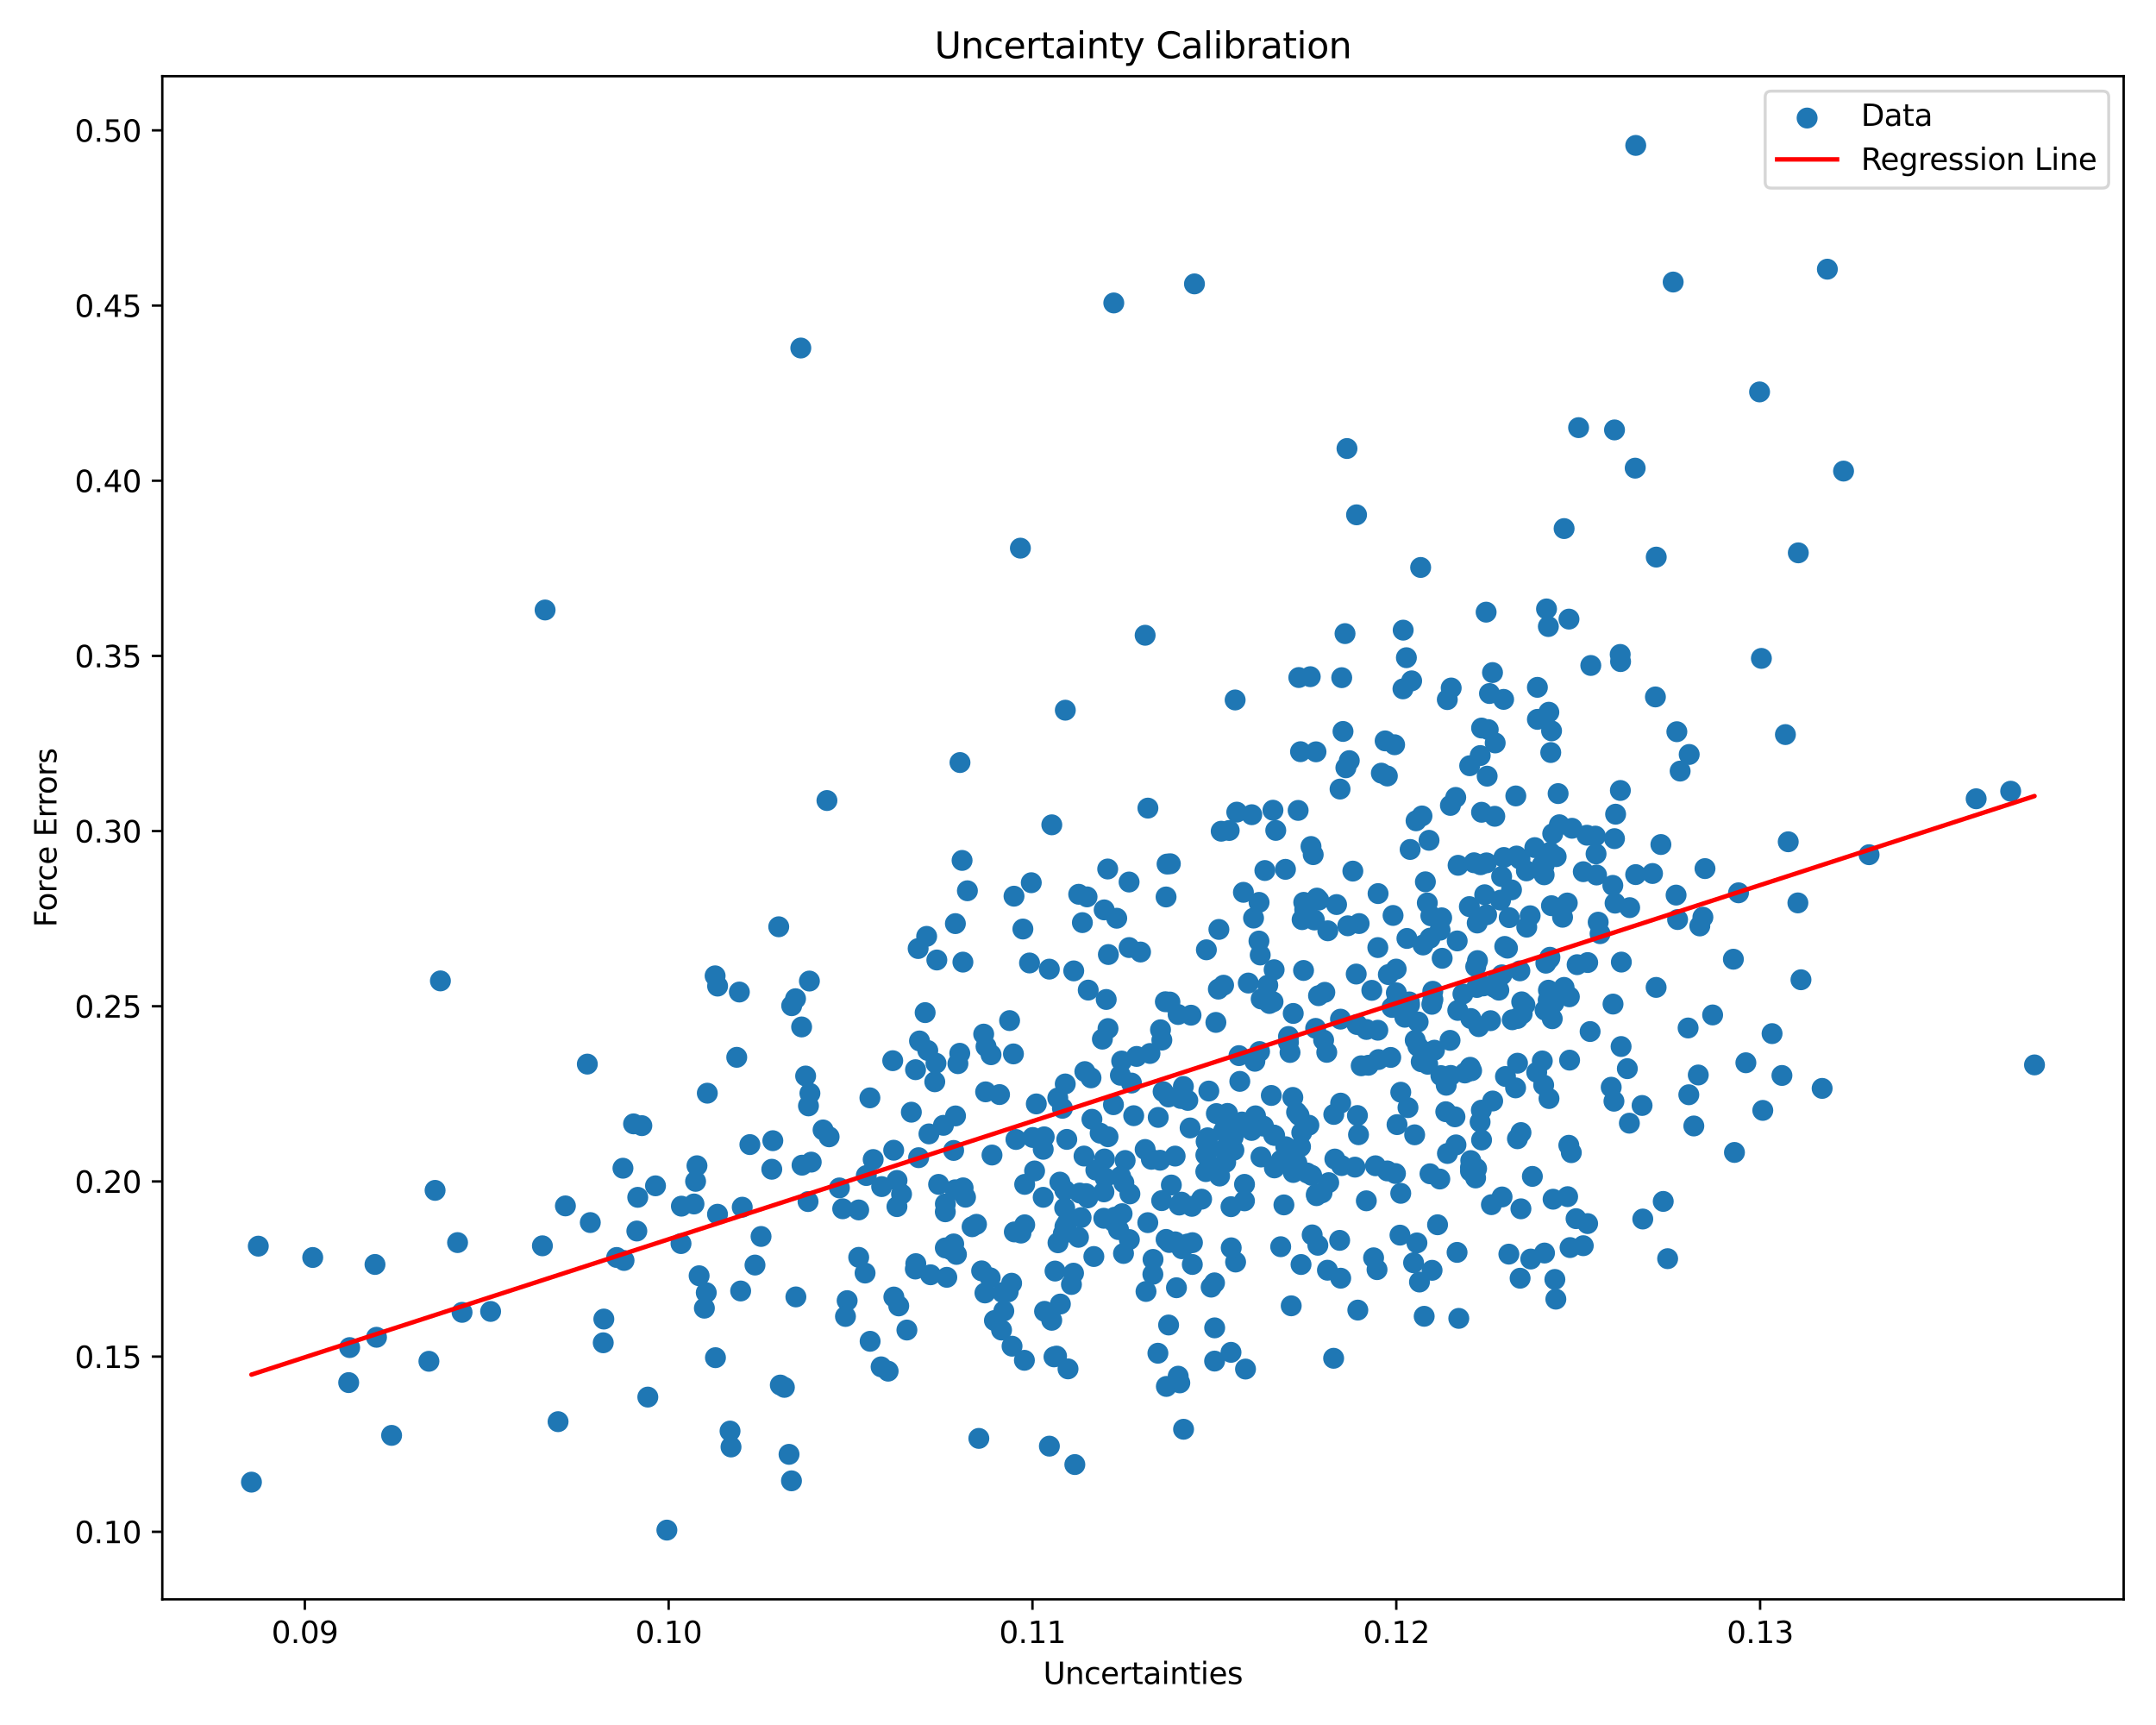 <?xml version="1.0" encoding="utf-8" standalone="no"?>
<!DOCTYPE svg PUBLIC "-//W3C//DTD SVG 1.1//EN"
  "http://www.w3.org/Graphics/SVG/1.1/DTD/svg11.dtd">
<svg xmlns:xlink="http://www.w3.org/1999/xlink" width="720pt" height="576pt" viewBox="0 0 720 576" xmlns="http://www.w3.org/2000/svg" version="1.1">
 <defs>
  <style type="text/css">*{stroke-linejoin: round; stroke-linecap: butt}</style>
 </defs>
 <g id="figure_1">
  <g id="patch_1">
   <path d="M 0 576 
L 720 576 
L 720 0 
L 0 0 
z
" style="fill: #ffffff"/>
  </g>
  <g id="axes_1">
   <g id="patch_2">
    <path d="M 54.2 534.04 
L 709.2 534.04 
L 709.2 25.44 
L 54.2 25.44 
z
" style="fill: #ffffff"/>
   </g>
   <g id="PathCollection_1">
    <defs>
     <path id="m313467c267" d="M 0 3 
C 0.796 3 1.559 2.684 2.121 2.121 
C 2.684 1.559 3 0.796 3 0 
C 3 -0.796 2.684 -1.559 2.121 -2.121 
C 1.559 -2.684 0.796 -3 0 -3 
C -0.796 -3 -1.559 -2.684 -2.121 -2.121 
C -2.684 -1.559 -3 -0.796 -3 0 
C -3 0.796 -2.684 1.559 -2.121 2.121 
C -1.559 2.684 -0.796 3 0 3 
z
" style="stroke: #1f77b4"/>
    </defs>
    <g clip-path="url(#pf9eb9a6f62)">
     <use xlink:href="#m313467c267" x="583.038" y="354.872" style="fill: #1f77b4; stroke: #1f77b4"/>
     <use xlink:href="#m313467c267" x="539.354" y="301.575" style="fill: #1f77b4; stroke: #1f77b4"/>
     <use xlink:href="#m313467c267" x="377.333" y="398.656" style="fill: #1f77b4; stroke: #1f77b4"/>
     <use xlink:href="#m313467c267" x="507.599" y="286.862" style="fill: #1f77b4; stroke: #1f77b4"/>
     <use xlink:href="#m313467c267" x="350.443" y="482.887" style="fill: #1f77b4; stroke: #1f77b4"/>
     <use xlink:href="#m313467c267" x="453.444" y="437.457" style="fill: #1f77b4; stroke: #1f77b4"/>
     <use xlink:href="#m313467c267" x="489.183" y="358.284" style="fill: #1f77b4; stroke: #1f77b4"/>
     <use xlink:href="#m313467c267" x="296.594" y="457.848" style="fill: #1f77b4; stroke: #1f77b4"/>
     <use xlink:href="#m313467c267" x="518.92" y="334.9" style="fill: #1f77b4; stroke: #1f77b4"/>
     <use xlink:href="#m313467c267" x="505.021" y="340.513" style="fill: #1f77b4; stroke: #1f77b4"/>
     <use xlink:href="#m313467c267" x="269.99" y="369.275" style="fill: #1f77b4; stroke: #1f77b4"/>
     <use xlink:href="#m313467c267" x="524.979" y="276.572" style="fill: #1f77b4; stroke: #1f77b4"/>
     <use xlink:href="#m313467c267" x="465.216" y="305.68" style="fill: #1f77b4; stroke: #1f77b4"/>
     <use xlink:href="#m313467c267" x="218.908" y="395.96" style="fill: #1f77b4; stroke: #1f77b4"/>
     <use xlink:href="#m313467c267" x="393.805" y="402.388" style="fill: #1f77b4; stroke: #1f77b4"/>
     <use xlink:href="#m313467c267" x="368.744" y="303.822" style="fill: #1f77b4; stroke: #1f77b4"/>
     <use xlink:href="#m313467c267" x="587.611" y="130.866" style="fill: #1f77b4; stroke: #1f77b4"/>
     <use xlink:href="#m313467c267" x="205.934" y="419.883" style="fill: #1f77b4; stroke: #1f77b4"/>
     <use xlink:href="#m313467c267" x="470.723" y="335.507" style="fill: #1f77b4; stroke: #1f77b4"/>
     <use xlink:href="#m313467c267" x="486.932" y="288.936" style="fill: #1f77b4; stroke: #1f77b4"/>
     <use xlink:href="#m313467c267" x="290.58" y="447.877" style="fill: #1f77b4; stroke: #1f77b4"/>
     <use xlink:href="#m313467c267" x="544.231" y="303.072" style="fill: #1f77b4; stroke: #1f77b4"/>
     <use xlink:href="#m313467c267" x="438.548" y="285.382" style="fill: #1f77b4; stroke: #1f77b4"/>
     <use xlink:href="#m313467c267" x="384.043" y="351.771" style="fill: #1f77b4; stroke: #1f77b4"/>
     <use xlink:href="#m313467c267" x="398.218" y="414.944" style="fill: #1f77b4; stroke: #1f77b4"/>
     <use xlink:href="#m313467c267" x="299.535" y="402.905" style="fill: #1f77b4; stroke: #1f77b4"/>
     <use xlink:href="#m313467c267" x="419.279" y="372.594" style="fill: #1f77b4; stroke: #1f77b4"/>
     <use xlink:href="#m313467c267" x="507.915" y="403.636" style="fill: #1f77b4; stroke: #1f77b4"/>
     <use xlink:href="#m313467c267" x="671.47" y="264.193" style="fill: #1f77b4; stroke: #1f77b4"/>
     <use xlink:href="#m313467c267" x="541.454" y="321.257" style="fill: #1f77b4; stroke: #1f77b4"/>
     <use xlink:href="#m313467c267" x="524.322" y="416.58" style="fill: #1f77b4; stroke: #1f77b4"/>
     <use xlink:href="#m313467c267" x="448.072" y="226.283" style="fill: #1f77b4; stroke: #1f77b4"/>
     <use xlink:href="#m313467c267" x="494.777" y="243.106" style="fill: #1f77b4; stroke: #1f77b4"/>
     <use xlink:href="#m313467c267" x="398.012" y="402.812" style="fill: #1f77b4; stroke: #1f77b4"/>
     <use xlink:href="#m313467c267" x="531.249" y="222.211" style="fill: #1f77b4; stroke: #1f77b4"/>
     <use xlink:href="#m313467c267" x="321.564" y="321.266" style="fill: #1f77b4; stroke: #1f77b4"/>
     <use xlink:href="#m313467c267" x="411.09" y="402.932" style="fill: #1f77b4; stroke: #1f77b4"/>
     <use xlink:href="#m313467c267" x="523.908" y="382.423" style="fill: #1f77b4; stroke: #1f77b4"/>
     <use xlink:href="#m313467c267" x="330.68" y="426.668" style="fill: #1f77b4; stroke: #1f77b4"/>
     <use xlink:href="#m313467c267" x="402.872" y="317.153" style="fill: #1f77b4; stroke: #1f77b4"/>
     <use xlink:href="#m313467c267" x="434.31" y="382.895" style="fill: #1f77b4; stroke: #1f77b4"/>
     <use xlink:href="#m313467c267" x="477.832" y="305.797" style="fill: #1f77b4; stroke: #1f77b4"/>
     <use xlink:href="#m313467c267" x="267.432" y="116.211" style="fill: #1f77b4; stroke: #1f77b4"/>
     <use xlink:href="#m313467c267" x="499.321" y="248.081" style="fill: #1f77b4; stroke: #1f77b4"/>
     <use xlink:href="#m313467c267" x="309.83" y="350.772" style="fill: #1f77b4; stroke: #1f77b4"/>
     <use xlink:href="#m313467c267" x="364.343" y="359.909" style="fill: #1f77b4; stroke: #1f77b4"/>
     <use xlink:href="#m313467c267" x="208.039" y="390.085" style="fill: #1f77b4; stroke: #1f77b4"/>
     <use xlink:href="#m313467c267" x="474.037" y="428.084" style="fill: #1f77b4; stroke: #1f77b4"/>
     <use xlink:href="#m313467c267" x="478.246" y="424.171" style="fill: #1f77b4; stroke: #1f77b4"/>
     <use xlink:href="#m313467c267" x="518.145" y="244.045" style="fill: #1f77b4; stroke: #1f77b4"/>
     <use xlink:href="#m313467c267" x="145.3" y="397.48" style="fill: #1f77b4; stroke: #1f77b4"/>
     <use xlink:href="#m313467c267" x="383.347" y="269.84" style="fill: #1f77b4; stroke: #1f77b4"/>
     <use xlink:href="#m313467c267" x="254.155" y="412.87" style="fill: #1f77b4; stroke: #1f77b4"/>
     <use xlink:href="#m313467c267" x="496.46" y="305.456" style="fill: #1f77b4; stroke: #1f77b4"/>
     <use xlink:href="#m313467c267" x="515.794" y="418.406" style="fill: #1f77b4; stroke: #1f77b4"/>
     <use xlink:href="#m313467c267" x="389.41" y="299.51" style="fill: #1f77b4; stroke: #1f77b4"/>
     <use xlink:href="#m313467c267" x="517.876" y="251.281" style="fill: #1f77b4; stroke: #1f77b4"/>
     <use xlink:href="#m313467c267" x="523.514" y="399.58" style="fill: #1f77b4; stroke: #1f77b4"/>
     <use xlink:href="#m313467c267" x="442.025" y="347.305" style="fill: #1f77b4; stroke: #1f77b4"/>
     <use xlink:href="#m313467c267" x="479.044" y="350.672" style="fill: #1f77b4; stroke: #1f77b4"/>
     <use xlink:href="#m313467c267" x="563.746" y="343.257" style="fill: #1f77b4; stroke: #1f77b4"/>
     <use xlink:href="#m313467c267" x="227.424" y="415.248" style="fill: #1f77b4; stroke: #1f77b4"/>
     <use xlink:href="#m313467c267" x="513.417" y="240.203" style="fill: #1f77b4; stroke: #1f77b4"/>
     <use xlink:href="#m313467c267" x="464.857" y="336.399" style="fill: #1f77b4; stroke: #1f77b4"/>
     <use xlink:href="#m313467c267" x="389.169" y="334.491" style="fill: #1f77b4; stroke: #1f77b4"/>
     <use xlink:href="#m313467c267" x="517.47" y="320.044" style="fill: #1f77b4; stroke: #1f77b4"/>
     <use xlink:href="#m313467c267" x="538.982" y="367.707" style="fill: #1f77b4; stroke: #1f77b4"/>
     <use xlink:href="#m313467c267" x="232.754" y="389.256" style="fill: #1f77b4; stroke: #1f77b4"/>
     <use xlink:href="#m313467c267" x="211.578" y="375.274" style="fill: #1f77b4; stroke: #1f77b4"/>
     <use xlink:href="#m313467c267" x="449.456" y="256.369" style="fill: #1f77b4; stroke: #1f77b4"/>
     <use xlink:href="#m313467c267" x="480.077" y="408.965" style="fill: #1f77b4; stroke: #1f77b4"/>
     <use xlink:href="#m313467c267" x="527.173" y="142.796" style="fill: #1f77b4; stroke: #1f77b4"/>
     <use xlink:href="#m313467c267" x="398.892" y="94.794" style="fill: #1f77b4; stroke: #1f77b4"/>
     <use xlink:href="#m313467c267" x="472.895" y="274.08" style="fill: #1f77b4; stroke: #1f77b4"/>
     <use xlink:href="#m313467c267" x="507.569" y="324.182" style="fill: #1f77b4; stroke: #1f77b4"/>
     <use xlink:href="#m313467c267" x="460.126" y="344.001" style="fill: #1f77b4; stroke: #1f77b4"/>
     <use xlink:href="#m313467c267" x="494.762" y="271.226" style="fill: #1f77b4; stroke: #1f77b4"/>
     <use xlink:href="#m313467c267" x="357.81" y="428.903" style="fill: #1f77b4; stroke: #1f77b4"/>
     <use xlink:href="#m313467c267" x="265.785" y="433.058" style="fill: #1f77b4; stroke: #1f77b4"/>
     <use xlink:href="#m313467c267" x="201.651" y="440.448" style="fill: #1f77b4; stroke: #1f77b4"/>
     <use xlink:href="#m313467c267" x="468.522" y="230.024" style="fill: #1f77b4; stroke: #1f77b4"/>
     <use xlink:href="#m313467c267" x="541.368" y="349.448" style="fill: #1f77b4; stroke: #1f77b4"/>
     <use xlink:href="#m313467c267" x="163.842" y="437.907" style="fill: #1f77b4; stroke: #1f77b4"/>
     <use xlink:href="#m313467c267" x="261.945" y="463.256" style="fill: #1f77b4; stroke: #1f77b4"/>
     <use xlink:href="#m313467c267" x="565.656" y="375.98" style="fill: #1f77b4; stroke: #1f77b4"/>
     <use xlink:href="#m313467c267" x="507.644" y="426.815" style="fill: #1f77b4; stroke: #1f77b4"/>
     <use xlink:href="#m313467c267" x="338.734" y="411.358" style="fill: #1f77b4; stroke: #1f77b4"/>
     <use xlink:href="#m313467c267" x="235.856" y="431.634" style="fill: #1f77b4; stroke: #1f77b4"/>
     <use xlink:href="#m313467c267" x="367.399" y="378.384" style="fill: #1f77b4; stroke: #1f77b4"/>
     <use xlink:href="#m313467c267" x="438.031" y="392.461" style="fill: #1f77b4; stroke: #1f77b4"/>
     <use xlink:href="#m313467c267" x="615.657" y="157.3" style="fill: #1f77b4; stroke: #1f77b4"/>
     <use xlink:href="#m313467c267" x="434.847" y="307.08" style="fill: #1f77b4; stroke: #1f77b4"/>
     <use xlink:href="#m313467c267" x="538.674" y="335.275" style="fill: #1f77b4; stroke: #1f77b4"/>
     <use xlink:href="#m313467c267" x="511.2" y="420.405" style="fill: #1f77b4; stroke: #1f77b4"/>
     <use xlink:href="#m313467c267" x="362.288" y="357.819" style="fill: #1f77b4; stroke: #1f77b4"/>
     <use xlink:href="#m313467c267" x="526.683" y="322.119" style="fill: #1f77b4; stroke: #1f77b4"/>
     <use xlink:href="#m313467c267" x="307.07" y="347.59" style="fill: #1f77b4; stroke: #1f77b4"/>
     <use xlink:href="#m313467c267" x="334.813" y="431.605" style="fill: #1f77b4; stroke: #1f77b4"/>
     <use xlink:href="#m313467c267" x="358.943" y="489.037" style="fill: #1f77b4; stroke: #1f77b4"/>
     <use xlink:href="#m313467c267" x="86.26" y="416.11" style="fill: #1f77b4; stroke: #1f77b4"/>
     <use xlink:href="#m313467c267" x="340.959" y="411.744" style="fill: #1f77b4; stroke: #1f77b4"/>
     <use xlink:href="#m313467c267" x="561.089" y="257.478" style="fill: #1f77b4; stroke: #1f77b4"/>
     <use xlink:href="#m313467c267" x="397.436" y="376.64" style="fill: #1f77b4; stroke: #1f77b4"/>
     <use xlink:href="#m313467c267" x="356.253" y="380.458" style="fill: #1f77b4; stroke: #1f77b4"/>
     <use xlink:href="#m313467c267" x="312.57" y="355.028" style="fill: #1f77b4; stroke: #1f77b4"/>
     <use xlink:href="#m313467c267" x="480.927" y="310.594" style="fill: #1f77b4; stroke: #1f77b4"/>
     <use xlink:href="#m313467c267" x="387.943" y="400.905" style="fill: #1f77b4; stroke: #1f77b4"/>
     <use xlink:href="#m313467c267" x="342.099" y="454.222" style="fill: #1f77b4; stroke: #1f77b4"/>
     <use xlink:href="#m313467c267" x="448.012" y="389.206" style="fill: #1f77b4; stroke: #1f77b4"/>
     <use xlink:href="#m313467c267" x="321.638" y="396.642" style="fill: #1f77b4; stroke: #1f77b4"/>
     <use xlink:href="#m313467c267" x="318.49" y="415.363" style="fill: #1f77b4; stroke: #1f77b4"/>
     <use xlink:href="#m313467c267" x="494.697" y="370.705" style="fill: #1f77b4; stroke: #1f77b4"/>
     <use xlink:href="#m313467c267" x="588.687" y="370.777" style="fill: #1f77b4; stroke: #1f77b4"/>
     <use xlink:href="#m313467c267" x="369.029" y="393.254" style="fill: #1f77b4; stroke: #1f77b4"/>
     <use xlink:href="#m313467c267" x="439.367" y="343.391" style="fill: #1f77b4; stroke: #1f77b4"/>
     <use xlink:href="#m313467c267" x="319.1" y="372.621" style="fill: #1f77b4; stroke: #1f77b4"/>
     <use xlink:href="#m313467c267" x="452.912" y="325.248" style="fill: #1f77b4; stroke: #1f77b4"/>
     <use xlink:href="#m313467c267" x="478.477" y="331.001" style="fill: #1f77b4; stroke: #1f77b4"/>
     <use xlink:href="#m313467c267" x="435.719" y="303.661" style="fill: #1f77b4; stroke: #1f77b4"/>
     <use xlink:href="#m313467c267" x="467.781" y="398.466" style="fill: #1f77b4; stroke: #1f77b4"/>
     <use xlink:href="#m313467c267" x="460.334" y="353.806" style="fill: #1f77b4; stroke: #1f77b4"/>
     <use xlink:href="#m313467c267" x="375.746" y="387.506" style="fill: #1f77b4; stroke: #1f77b4"/>
     <use xlink:href="#m313467c267" x="267.701" y="342.913" style="fill: #1f77b4; stroke: #1f77b4"/>
     <use xlink:href="#m313467c267" x="384.503" y="387.111" style="fill: #1f77b4; stroke: #1f77b4"/>
     <use xlink:href="#m313467c267" x="116.445" y="461.668" style="fill: #1f77b4; stroke: #1f77b4"/>
     <use xlink:href="#m313467c267" x="435.769" y="304.154" style="fill: #1f77b4; stroke: #1f77b4"/>
     <use xlink:href="#m313467c267" x="267.838" y="389.072" style="fill: #1f77b4; stroke: #1f77b4"/>
     <use xlink:href="#m313467c267" x="493.116" y="390.213" style="fill: #1f77b4; stroke: #1f77b4"/>
     <use xlink:href="#m313467c267" x="506.753" y="380.246" style="fill: #1f77b4; stroke: #1f77b4"/>
     <use xlink:href="#m313467c267" x="466.257" y="323.595" style="fill: #1f77b4; stroke: #1f77b4"/>
     <use xlink:href="#m313467c267" x="350.422" y="323.609" style="fill: #1f77b4; stroke: #1f77b4"/>
     <use xlink:href="#m313467c267" x="236.208" y="365.028" style="fill: #1f77b4; stroke: #1f77b4"/>
     <use xlink:href="#m313467c267" x="571.938" y="338.906" style="fill: #1f77b4; stroke: #1f77b4"/>
     <use xlink:href="#m313467c267" x="422.404" y="290.68" style="fill: #1f77b4; stroke: #1f77b4"/>
     <use xlink:href="#m313467c267" x="512.55" y="283.034" style="fill: #1f77b4; stroke: #1f77b4"/>
     <use xlink:href="#m313467c267" x="502.14" y="233.535" style="fill: #1f77b4; stroke: #1f77b4"/>
     <use xlink:href="#m313467c267" x="487.166" y="440.224" style="fill: #1f77b4; stroke: #1f77b4"/>
     <use xlink:href="#m313467c267" x="610.251" y="89.883" style="fill: #1f77b4; stroke: #1f77b4"/>
     <use xlink:href="#m313467c267" x="516.462" y="203.331" style="fill: #1f77b4; stroke: #1f77b4"/>
     <use xlink:href="#m313467c267" x="476.652" y="301.501" style="fill: #1f77b4; stroke: #1f77b4"/>
     <use xlink:href="#m313467c267" x="520.757" y="275.394" style="fill: #1f77b4; stroke: #1f77b4"/>
     <use xlink:href="#m313467c267" x="418.029" y="272.044" style="fill: #1f77b4; stroke: #1f77b4"/>
     <use xlink:href="#m313467c267" x="560.233" y="307.047" style="fill: #1f77b4; stroke: #1f77b4"/>
     <use xlink:href="#m313467c267" x="469.845" y="313.36" style="fill: #1f77b4; stroke: #1f77b4"/>
     <use xlink:href="#m313467c267" x="501.55" y="325.514" style="fill: #1f77b4; stroke: #1f77b4"/>
     <use xlink:href="#m313467c267" x="377.153" y="413.909" style="fill: #1f77b4; stroke: #1f77b4"/>
     <use xlink:href="#m313467c267" x="431.207" y="436.027" style="fill: #1f77b4; stroke: #1f77b4"/>
     <use xlink:href="#m313467c267" x="227.551" y="402.754" style="fill: #1f77b4; stroke: #1f77b4"/>
     <use xlink:href="#m313467c267" x="533.007" y="285.125" style="fill: #1f77b4; stroke: #1f77b4"/>
     <use xlink:href="#m313467c267" x="130.777" y="479.292" style="fill: #1f77b4; stroke: #1f77b4"/>
     <use xlink:href="#m313467c267" x="447.731" y="426.809" style="fill: #1f77b4; stroke: #1f77b4"/>
     <use xlink:href="#m313467c267" x="526.328" y="406.926" style="fill: #1f77b4; stroke: #1f77b4"/>
     <use xlink:href="#m313467c267" x="442.426" y="331.349" style="fill: #1f77b4; stroke: #1f77b4"/>
     <use xlink:href="#m313467c267" x="564.112" y="251.925" style="fill: #1f77b4; stroke: #1f77b4"/>
     <use xlink:href="#m313467c267" x="466.019" y="391.858" style="fill: #1f77b4; stroke: #1f77b4"/>
     <use xlink:href="#m313467c267" x="406.207" y="371.837" style="fill: #1f77b4; stroke: #1f77b4"/>
     <use xlink:href="#m313467c267" x="339.28" y="380.487" style="fill: #1f77b4; stroke: #1f77b4"/>
     <use xlink:href="#m313467c267" x="212.976" y="399.803" style="fill: #1f77b4; stroke: #1f77b4"/>
     <use xlink:href="#m313467c267" x="276.158" y="267.308" style="fill: #1f77b4; stroke: #1f77b4"/>
     <use xlink:href="#m313467c267" x="258.086" y="380.893" style="fill: #1f77b4; stroke: #1f77b4"/>
     <use xlink:href="#m313467c267" x="459.344" y="389.267" style="fill: #1f77b4; stroke: #1f77b4"/>
     <use xlink:href="#m313467c267" x="351.231" y="440.861" style="fill: #1f77b4; stroke: #1f77b4"/>
     <use xlink:href="#m313467c267" x="264.314" y="494.467" style="fill: #1f77b4; stroke: #1f77b4"/>
     <use xlink:href="#m313467c267" x="244.123" y="483.166" style="fill: #1f77b4; stroke: #1f77b4"/>
     <use xlink:href="#m313467c267" x="352.839" y="452.818" style="fill: #1f77b4; stroke: #1f77b4"/>
     <use xlink:href="#m313467c267" x="298.446" y="384.078" style="fill: #1f77b4; stroke: #1f77b4"/>
     <use xlink:href="#m313467c267" x="294.247" y="456.41" style="fill: #1f77b4; stroke: #1f77b4"/>
     <use xlink:href="#m313467c267" x="394.314" y="366.797" style="fill: #1f77b4; stroke: #1f77b4"/>
     <use xlink:href="#m313467c267" x="595.08" y="359.112" style="fill: #1f77b4; stroke: #1f77b4"/>
     <use xlink:href="#m313467c267" x="300.134" y="436.063" style="fill: #1f77b4; stroke: #1f77b4"/>
     <use xlink:href="#m313467c267" x="362.676" y="398.567" style="fill: #1f77b4; stroke: #1f77b4"/>
     <use xlink:href="#m313467c267" x="461.304" y="258.165" style="fill: #1f77b4; stroke: #1f77b4"/>
     <use xlink:href="#m313467c267" x="524.743" y="384.889" style="fill: #1f77b4; stroke: #1f77b4"/>
     <use xlink:href="#m313467c267" x="506.456" y="285.839" style="fill: #1f77b4; stroke: #1f77b4"/>
     <use xlink:href="#m313467c267" x="463.311" y="259.118" style="fill: #1f77b4; stroke: #1f77b4"/>
     <use xlink:href="#m313467c267" x="501.118" y="300.567" style="fill: #1f77b4; stroke: #1f77b4"/>
     <use xlink:href="#m313467c267" x="472.426" y="378.93" style="fill: #1f77b4; stroke: #1f77b4"/>
     <use xlink:href="#m313467c267" x="478.526" y="333.759" style="fill: #1f77b4; stroke: #1f77b4"/>
     <use xlink:href="#m313467c267" x="431.882" y="338.402" style="fill: #1f77b4; stroke: #1f77b4"/>
     <use xlink:href="#m313467c267" x="437.812" y="282.655" style="fill: #1f77b4; stroke: #1f77b4"/>
     <use xlink:href="#m313467c267" x="486.143" y="266.27" style="fill: #1f77b4; stroke: #1f77b4"/>
     <use xlink:href="#m313467c267" x="182.033" y="203.683" style="fill: #1f77b4; stroke: #1f77b4"/>
     <use xlink:href="#m313467c267" x="196.139" y="355.319" style="fill: #1f77b4; stroke: #1f77b4"/>
     <use xlink:href="#m313467c267" x="412.63" y="421.407" style="fill: #1f77b4; stroke: #1f77b4"/>
     <use xlink:href="#m313467c267" x="370.145" y="318.731" style="fill: #1f77b4; stroke: #1f77b4"/>
     <use xlink:href="#m313467c267" x="473.499" y="349.361" style="fill: #1f77b4; stroke: #1f77b4"/>
     <use xlink:href="#m313467c267" x="439.807" y="299.889" style="fill: #1f77b4; stroke: #1f77b4"/>
     <use xlink:href="#m313467c267" x="413.763" y="352.486" style="fill: #1f77b4; stroke: #1f77b4"/>
     <use xlink:href="#m313467c267" x="328.504" y="345.303" style="fill: #1f77b4; stroke: #1f77b4"/>
     <use xlink:href="#m313467c267" x="355.742" y="361.949" style="fill: #1f77b4; stroke: #1f77b4"/>
     <use xlink:href="#m313467c267" x="331.281" y="385.683" style="fill: #1f77b4; stroke: #1f77b4"/>
     <use xlink:href="#m313467c267" x="530.19" y="408.57" style="fill: #1f77b4; stroke: #1f77b4"/>
     <use xlink:href="#m313467c267" x="441.506" y="398.293" style="fill: #1f77b4; stroke: #1f77b4"/>
     <use xlink:href="#m313467c267" x="522.34" y="176.497" style="fill: #1f77b4; stroke: #1f77b4"/>
     <use xlink:href="#m313467c267" x="315.061" y="375.766" style="fill: #1f77b4; stroke: #1f77b4"/>
     <use xlink:href="#m313467c267" x="388.001" y="347.304" style="fill: #1f77b4; stroke: #1f77b4"/>
     <use xlink:href="#m313467c267" x="452.503" y="389.725" style="fill: #1f77b4; stroke: #1f77b4"/>
     <use xlink:href="#m313467c267" x="315.687" y="416.694" style="fill: #1f77b4; stroke: #1f77b4"/>
     <use xlink:href="#m313467c267" x="559.732" y="298.885" style="fill: #1f77b4; stroke: #1f77b4"/>
     <use xlink:href="#m313467c267" x="391.173" y="395.696" style="fill: #1f77b4; stroke: #1f77b4"/>
     <use xlink:href="#m313467c267" x="409.929" y="371.786" style="fill: #1f77b4; stroke: #1f77b4"/>
     <use xlink:href="#m313467c267" x="569.385" y="290.037" style="fill: #1f77b4; stroke: #1f77b4"/>
     <use xlink:href="#m313467c267" x="415.243" y="297.959" style="fill: #1f77b4; stroke: #1f77b4"/>
     <use xlink:href="#m313467c267" x="474.43" y="189.482" style="fill: #1f77b4; stroke: #1f77b4"/>
     <use xlink:href="#m313467c267" x="358.505" y="425.13" style="fill: #1f77b4; stroke: #1f77b4"/>
     <use xlink:href="#m313467c267" x="425.5" y="323.805" style="fill: #1f77b4; stroke: #1f77b4"/>
     <use xlink:href="#m313467c267" x="476.788" y="355.37" style="fill: #1f77b4; stroke: #1f77b4"/>
     <use xlink:href="#m313467c267" x="348.716" y="379.602" style="fill: #1f77b4; stroke: #1f77b4"/>
     <use xlink:href="#m313467c267" x="437.106" y="375.723" style="fill: #1f77b4; stroke: #1f77b4"/>
     <use xlink:href="#m313467c267" x="426.041" y="277.277" style="fill: #1f77b4; stroke: #1f77b4"/>
     <use xlink:href="#m313467c267" x="368.144" y="346.985" style="fill: #1f77b4; stroke: #1f77b4"/>
     <use xlink:href="#m313467c267" x="519.251" y="427.225" style="fill: #1f77b4; stroke: #1f77b4"/>
     <use xlink:href="#m313467c267" x="445.775" y="387.022" style="fill: #1f77b4; stroke: #1f77b4"/>
     <use xlink:href="#m313467c267" x="396.559" y="415.39" style="fill: #1f77b4; stroke: #1f77b4"/>
     <use xlink:href="#m313467c267" x="378.603" y="372.547" style="fill: #1f77b4; stroke: #1f77b4"/>
     <use xlink:href="#m313467c267" x="524.171" y="353.998" style="fill: #1f77b4; stroke: #1f77b4"/>
     <use xlink:href="#m313467c267" x="601.437" y="327.153" style="fill: #1f77b4; stroke: #1f77b4"/>
     <use xlink:href="#m313467c267" x="375.197" y="418.546" style="fill: #1f77b4; stroke: #1f77b4"/>
     <use xlink:href="#m313467c267" x="360.233" y="298.608" style="fill: #1f77b4; stroke: #1f77b4"/>
     <use xlink:href="#m313467c267" x="438.203" y="412.352" style="fill: #1f77b4; stroke: #1f77b4"/>
     <use xlink:href="#m313467c267" x="368.834" y="386.996" style="fill: #1f77b4; stroke: #1f77b4"/>
     <use xlink:href="#m313467c267" x="418.624" y="306.56" style="fill: #1f77b4; stroke: #1f77b4"/>
     <use xlink:href="#m313467c267" x="355.552" y="403.372" style="fill: #1f77b4; stroke: #1f77b4"/>
     <use xlink:href="#m313467c267" x="499.055" y="329.715" style="fill: #1f77b4; stroke: #1f77b4"/>
     <use xlink:href="#m313467c267" x="233.475" y="425.992" style="fill: #1f77b4; stroke: #1f77b4"/>
     <use xlink:href="#m313467c267" x="363.025" y="299.48" style="fill: #1f77b4; stroke: #1f77b4"/>
     <use xlink:href="#m313467c267" x="532.788" y="279.187" style="fill: #1f77b4; stroke: #1f77b4"/>
     <use xlink:href="#m313467c267" x="305.834" y="421.948" style="fill: #1f77b4; stroke: #1f77b4"/>
     <use xlink:href="#m313467c267" x="406.922" y="389.731" style="fill: #1f77b4; stroke: #1f77b4"/>
     <use xlink:href="#m313467c267" x="337.155" y="340.791" style="fill: #1f77b4; stroke: #1f77b4"/>
     <use xlink:href="#m313467c267" x="491.448" y="357.527" style="fill: #1f77b4; stroke: #1f77b4"/>
     <use xlink:href="#m313467c267" x="365.292" y="419.566" style="fill: #1f77b4; stroke: #1f77b4"/>
     <use xlink:href="#m313467c267" x="125.228" y="422.219" style="fill: #1f77b4; stroke: #1f77b4"/>
     <use xlink:href="#m313467c267" x="477.547" y="391.942" style="fill: #1f77b4; stroke: #1f77b4"/>
     <use xlink:href="#m313467c267" x="407.289" y="392.697" style="fill: #1f77b4; stroke: #1f77b4"/>
     <use xlink:href="#m313467c267" x="406.048" y="341.398" style="fill: #1f77b4; stroke: #1f77b4"/>
     <use xlink:href="#m313467c267" x="465.738" y="248.682" style="fill: #1f77b4; stroke: #1f77b4"/>
     <use xlink:href="#m313467c267" x="543.45" y="356.838" style="fill: #1f77b4; stroke: #1f77b4"/>
     <use xlink:href="#m313467c267" x="320.591" y="254.625" style="fill: #1f77b4; stroke: #1f77b4"/>
     <use xlink:href="#m313467c267" x="466.314" y="331.511" style="fill: #1f77b4; stroke: #1f77b4"/>
     <use xlink:href="#m313467c267" x="352.332" y="424.425" style="fill: #1f77b4; stroke: #1f77b4"/>
     <use xlink:href="#m313467c267" x="447.513" y="263.484" style="fill: #1f77b4; stroke: #1f77b4"/>
     <use xlink:href="#m313467c267" x="338.44" y="351.914" style="fill: #1f77b4; stroke: #1f77b4"/>
     <use xlink:href="#m313467c267" x="235.231" y="436.815" style="fill: #1f77b4; stroke: #1f77b4"/>
     <use xlink:href="#m313467c267" x="497.003" y="243.619" style="fill: #1f77b4; stroke: #1f77b4"/>
     <use xlink:href="#m313467c267" x="548.375" y="369.134" style="fill: #1f77b4; stroke: #1f77b4"/>
     <use xlink:href="#m313467c267" x="416.873" y="328.252" style="fill: #1f77b4; stroke: #1f77b4"/>
     <use xlink:href="#m313467c267" x="502.754" y="359.452" style="fill: #1f77b4; stroke: #1f77b4"/>
     <use xlink:href="#m313467c267" x="414.038" y="361.084" style="fill: #1f77b4; stroke: #1f77b4"/>
     <use xlink:href="#m313467c267" x="477.229" y="280.592" style="fill: #1f77b4; stroke: #1f77b4"/>
     <use xlink:href="#m313467c267" x="214.347" y="375.87" style="fill: #1f77b4; stroke: #1f77b4"/>
     <use xlink:href="#m313467c267" x="337.977" y="449.515" style="fill: #1f77b4; stroke: #1f77b4"/>
     <use xlink:href="#m313467c267" x="439.643" y="399.254" style="fill: #1f77b4; stroke: #1f77b4"/>
     <use xlink:href="#m313467c267" x="289.307" y="392.527" style="fill: #1f77b4; stroke: #1f77b4"/>
     <use xlink:href="#m313467c267" x="420.47" y="301.318" style="fill: #1f77b4; stroke: #1f77b4"/>
     <use xlink:href="#m313467c267" x="270.914" y="388.05" style="fill: #1f77b4; stroke: #1f77b4"/>
     <use xlink:href="#m313467c267" x="534.342" y="311.764" style="fill: #1f77b4; stroke: #1f77b4"/>
     <use xlink:href="#m313467c267" x="509.86" y="309.589" style="fill: #1f77b4; stroke: #1f77b4"/>
     <use xlink:href="#m313467c267" x="546.067" y="156.325" style="fill: #1f77b4; stroke: #1f77b4"/>
     <use xlink:href="#m313467c267" x="216.341" y="466.505" style="fill: #1f77b4; stroke: #1f77b4"/>
     <use xlink:href="#m313467c267" x="482.968" y="362.379" style="fill: #1f77b4; stroke: #1f77b4"/>
     <use xlink:href="#m313467c267" x="501.619" y="399.683" style="fill: #1f77b4; stroke: #1f77b4"/>
     <use xlink:href="#m313467c267" x="425.589" y="389.983" style="fill: #1f77b4; stroke: #1f77b4"/>
     <use xlink:href="#m313467c267" x="486.591" y="418.19" style="fill: #1f77b4; stroke: #1f77b4"/>
     <use xlink:href="#m313467c267" x="360.593" y="398.376" style="fill: #1f77b4; stroke: #1f77b4"/>
     <use xlink:href="#m313467c267" x="436.493" y="391.663" style="fill: #1f77b4; stroke: #1f77b4"/>
     <use xlink:href="#m313467c267" x="443.073" y="351.39" style="fill: #1f77b4; stroke: #1f77b4"/>
     <use xlink:href="#m313467c267" x="500.541" y="330.625" style="fill: #1f77b4; stroke: #1f77b4"/>
     <use xlink:href="#m313467c267" x="407.05" y="310.346" style="fill: #1f77b4; stroke: #1f77b4"/>
     <use xlink:href="#m313467c267" x="486.227" y="382.296" style="fill: #1f77b4; stroke: #1f77b4"/>
     <use xlink:href="#m313467c267" x="327.822" y="424.362" style="fill: #1f77b4; stroke: #1f77b4"/>
     <use xlink:href="#m313467c267" x="335.221" y="437.756" style="fill: #1f77b4; stroke: #1f77b4"/>
     <use xlink:href="#m313467c267" x="269.846" y="401.215" style="fill: #1f77b4; stroke: #1f77b4"/>
     <use xlink:href="#m313467c267" x="260.588" y="462.489" style="fill: #1f77b4; stroke: #1f77b4"/>
     <use xlink:href="#m313467c267" x="316.186" y="426.513" style="fill: #1f77b4; stroke: #1f77b4"/>
     <use xlink:href="#m313467c267" x="430.807" y="351.436" style="fill: #1f77b4; stroke: #1f77b4"/>
     <use xlink:href="#m313467c267" x="83.973" y="494.908" style="fill: #1f77b4; stroke: #1f77b4"/>
     <use xlink:href="#m313467c267" x="504.01" y="306.406" style="fill: #1f77b4; stroke: #1f77b4"/>
     <use xlink:href="#m313467c267" x="485.886" y="372.923" style="fill: #1f77b4; stroke: #1f77b4"/>
     <use xlink:href="#m313467c267" x="362.007" y="386.022" style="fill: #1f77b4; stroke: #1f77b4"/>
     <use xlink:href="#m313467c267" x="503.425" y="316.598" style="fill: #1f77b4; stroke: #1f77b4"/>
     <use xlink:href="#m313467c267" x="559.989" y="244.326" style="fill: #1f77b4; stroke: #1f77b4"/>
     <use xlink:href="#m313467c267" x="588.22" y="219.847" style="fill: #1f77b4; stroke: #1f77b4"/>
     <use xlink:href="#m313467c267" x="356.667" y="457.087" style="fill: #1f77b4; stroke: #1f77b4"/>
     <use xlink:href="#m313467c267" x="443.73" y="394.897" style="fill: #1f77b4; stroke: #1f77b4"/>
     <use xlink:href="#m313467c267" x="365.962" y="390.715" style="fill: #1f77b4; stroke: #1f77b4"/>
     <use xlink:href="#m313467c267" x="468.593" y="210.413" style="fill: #1f77b4; stroke: #1f77b4"/>
     <use xlink:href="#m313467c267" x="520.337" y="264.989" style="fill: #1f77b4; stroke: #1f77b4"/>
     <use xlink:href="#m313467c267" x="308.954" y="338.125" style="fill: #1f77b4; stroke: #1f77b4"/>
     <use xlink:href="#m313467c267" x="513.415" y="229.512" style="fill: #1f77b4; stroke: #1f77b4"/>
     <use xlink:href="#m313467c267" x="405.62" y="454.484" style="fill: #1f77b4; stroke: #1f77b4"/>
     <use xlink:href="#m313467c267" x="445.419" y="372.12" style="fill: #1f77b4; stroke: #1f77b4"/>
     <use xlink:href="#m313467c267" x="355.64" y="409.558" style="fill: #1f77b4; stroke: #1f77b4"/>
     <use xlink:href="#m313467c267" x="433.517" y="270.607" style="fill: #1f77b4; stroke: #1f77b4"/>
     <use xlink:href="#m313467c267" x="508.337" y="338.522" style="fill: #1f77b4; stroke: #1f77b4"/>
     <use xlink:href="#m313467c267" x="475.61" y="439.53" style="fill: #1f77b4; stroke: #1f77b4"/>
     <use xlink:href="#m313467c267" x="104.435" y="419.895" style="fill: #1f77b4; stroke: #1f77b4"/>
     <use xlink:href="#m313467c267" x="373.529" y="410.581" style="fill: #1f77b4; stroke: #1f77b4"/>
     <use xlink:href="#m313467c267" x="154.305" y="438.212" style="fill: #1f77b4; stroke: #1f77b4"/>
     <use xlink:href="#m313467c267" x="385.003" y="425.504" style="fill: #1f77b4; stroke: #1f77b4"/>
     <use xlink:href="#m313467c267" x="389.745" y="288.52" style="fill: #1f77b4; stroke: #1f77b4"/>
     <use xlink:href="#m313467c267" x="509.742" y="290.792" style="fill: #1f77b4; stroke: #1f77b4"/>
     <use xlink:href="#m313467c267" x="514.962" y="288.95" style="fill: #1f77b4; stroke: #1f77b4"/>
     <use xlink:href="#m313467c267" x="405.64" y="443.392" style="fill: #1f77b4; stroke: #1f77b4"/>
     <use xlink:href="#m313467c267" x="410.495" y="277.307" style="fill: #1f77b4; stroke: #1f77b4"/>
     <use xlink:href="#m313467c267" x="440.093" y="415.81" style="fill: #1f77b4; stroke: #1f77b4"/>
     <use xlink:href="#m313467c267" x="475.227" y="315.546" style="fill: #1f77b4; stroke: #1f77b4"/>
     <use xlink:href="#m313467c267" x="513.185" y="358.053" style="fill: #1f77b4; stroke: #1f77b4"/>
     <use xlink:href="#m313467c267" x="492.818" y="322.779" style="fill: #1f77b4; stroke: #1f77b4"/>
     <use xlink:href="#m313467c267" x="515.978" y="337.319" style="fill: #1f77b4; stroke: #1f77b4"/>
     <use xlink:href="#m313467c267" x="421.173" y="333.573" style="fill: #1f77b4; stroke: #1f77b4"/>
     <use xlink:href="#m313467c267" x="453.181" y="342.102" style="fill: #1f77b4; stroke: #1f77b4"/>
     <use xlink:href="#m313467c267" x="481.614" y="319.989" style="fill: #1f77b4; stroke: #1f77b4"/>
     <use xlink:href="#m313467c267" x="354.112" y="435.435" style="fill: #1f77b4; stroke: #1f77b4"/>
     <use xlink:href="#m313467c267" x="517.601" y="319.642" style="fill: #1f77b4; stroke: #1f77b4"/>
     <use xlink:href="#m313467c267" x="552.828" y="232.715" style="fill: #1f77b4; stroke: #1f77b4"/>
     <use xlink:href="#m313467c267" x="546.258" y="48.558" style="fill: #1f77b4; stroke: #1f77b4"/>
     <use xlink:href="#m313467c267" x="484.246" y="347.395" style="fill: #1f77b4; stroke: #1f77b4"/>
     <use xlink:href="#m313467c267" x="474.613" y="354.531" style="fill: #1f77b4; stroke: #1f77b4"/>
     <use xlink:href="#m313467c267" x="298.505" y="433.096" style="fill: #1f77b4; stroke: #1f77b4"/>
     <use xlink:href="#m313467c267" x="338.629" y="299.249" style="fill: #1f77b4; stroke: #1f77b4"/>
     <use xlink:href="#m313467c267" x="265.668" y="333.484" style="fill: #1f77b4; stroke: #1f77b4"/>
     <use xlink:href="#m313467c267" x="472.068" y="421.654" style="fill: #1f77b4; stroke: #1f77b4"/>
     <use xlink:href="#m313467c267" x="428.766" y="402.332" style="fill: #1f77b4; stroke: #1f77b4"/>
     <use xlink:href="#m313467c267" x="322.433" y="399.767" style="fill: #1f77b4; stroke: #1f77b4"/>
     <use xlink:href="#m313467c267" x="260.06" y="309.461" style="fill: #1f77b4; stroke: #1f77b4"/>
     <use xlink:href="#m313467c267" x="476.011" y="294.453" style="fill: #1f77b4; stroke: #1f77b4"/>
     <use xlink:href="#m313467c267" x="377.857" y="361.646" style="fill: #1f77b4; stroke: #1f77b4"/>
     <use xlink:href="#m313467c267" x="424.557" y="365.792" style="fill: #1f77b4; stroke: #1f77b4"/>
     <use xlink:href="#m313467c267" x="515.672" y="292.107" style="fill: #1f77b4; stroke: #1f77b4"/>
     <use xlink:href="#m313467c267" x="460.207" y="298.38" style="fill: #1f77b4; stroke: #1f77b4"/>
     <use xlink:href="#m313467c267" x="306.618" y="316.728" style="fill: #1f77b4; stroke: #1f77b4"/>
     <use xlink:href="#m313467c267" x="402.785" y="381.165" style="fill: #1f77b4; stroke: #1f77b4"/>
     <use xlink:href="#m313467c267" x="433.741" y="226.238" style="fill: #1f77b4; stroke: #1f77b4"/>
     <use xlink:href="#m313467c267" x="377.059" y="294.519" style="fill: #1f77b4; stroke: #1f77b4"/>
     <use xlink:href="#m313467c267" x="343.812" y="321.55" style="fill: #1f77b4; stroke: #1f77b4"/>
     <use xlink:href="#m313467c267" x="361.043" y="406.567" style="fill: #1f77b4; stroke: #1f77b4"/>
     <use xlink:href="#m313467c267" x="516.244" y="321.622" style="fill: #1f77b4; stroke: #1f77b4"/>
     <use xlink:href="#m313467c267" x="434.311" y="251.003" style="fill: #1f77b4; stroke: #1f77b4"/>
     <use xlink:href="#m313467c267" x="401.281" y="400.417" style="fill: #1f77b4; stroke: #1f77b4"/>
     <use xlink:href="#m313467c267" x="498.483" y="367.637" style="fill: #1f77b4; stroke: #1f77b4"/>
     <use xlink:href="#m313467c267" x="280.32" y="396.662" style="fill: #1f77b4; stroke: #1f77b4"/>
     <use xlink:href="#m313467c267" x="679.427" y="355.588" style="fill: #1f77b4; stroke: #1f77b4"/>
     <use xlink:href="#m313467c267" x="263.499" y="485.623" style="fill: #1f77b4; stroke: #1f77b4"/>
     <use xlink:href="#m313467c267" x="443.298" y="424.142" style="fill: #1f77b4; stroke: #1f77b4"/>
     <use xlink:href="#m313467c267" x="358.576" y="324.193" style="fill: #1f77b4; stroke: #1f77b4"/>
     <use xlink:href="#m313467c267" x="490.97" y="356.384" style="fill: #1f77b4; stroke: #1f77b4"/>
     <use xlink:href="#m313467c267" x="390.215" y="366.29" style="fill: #1f77b4; stroke: #1f77b4"/>
     <use xlink:href="#m313467c267" x="320.515" y="351.704" style="fill: #1f77b4; stroke: #1f77b4"/>
     <use xlink:href="#m313467c267" x="496.635" y="259.173" style="fill: #1f77b4; stroke: #1f77b4"/>
     <use xlink:href="#m313467c267" x="473.185" y="415.025" style="fill: #1f77b4; stroke: #1f77b4"/>
     <use xlink:href="#m313467c267" x="433.084" y="388.336" style="fill: #1f77b4; stroke: #1f77b4"/>
     <use xlink:href="#m313467c267" x="333.795" y="365.494" style="fill: #1f77b4; stroke: #1f77b4"/>
     <use xlink:href="#m313467c267" x="467.789" y="364.708" style="fill: #1f77b4; stroke: #1f77b4"/>
     <use xlink:href="#m313467c267" x="392.448" y="414.667" style="fill: #1f77b4; stroke: #1f77b4"/>
     <use xlink:href="#m313467c267" x="344.882" y="379.821" style="fill: #1f77b4; stroke: #1f77b4"/>
     <use xlink:href="#m313467c267" x="517.638" y="284.582" style="fill: #1f77b4; stroke: #1f77b4"/>
     <use xlink:href="#m313467c267" x="354.803" y="370.072" style="fill: #1f77b4; stroke: #1f77b4"/>
     <use xlink:href="#m313467c267" x="239.643" y="329.269" style="fill: #1f77b4; stroke: #1f77b4"/>
     <use xlink:href="#m313467c267" x="491.176" y="340.101" style="fill: #1f77b4; stroke: #1f77b4"/>
     <use xlink:href="#m313467c267" x="409.321" y="388.115" style="fill: #1f77b4; stroke: #1f77b4"/>
     <use xlink:href="#m313467c267" x="382.709" y="431.234" style="fill: #1f77b4; stroke: #1f77b4"/>
     <use xlink:href="#m313467c267" x="394.563" y="401.414" style="fill: #1f77b4; stroke: #1f77b4"/>
     <use xlink:href="#m313467c267" x="374.157" y="359.046" style="fill: #1f77b4; stroke: #1f77b4"/>
     <use xlink:href="#m313467c267" x="415.608" y="395.474" style="fill: #1f77b4; stroke: #1f77b4"/>
     <use xlink:href="#m313467c267" x="435.322" y="324.052" style="fill: #1f77b4; stroke: #1f77b4"/>
     <use xlink:href="#m313467c267" x="351.982" y="453.069" style="fill: #1f77b4; stroke: #1f77b4"/>
     <use xlink:href="#m313467c267" x="430.296" y="346.097" style="fill: #1f77b4; stroke: #1f77b4"/>
     <use xlink:href="#m313467c267" x="247.874" y="403.1" style="fill: #1f77b4; stroke: #1f77b4"/>
     <use xlink:href="#m313467c267" x="494.77" y="380.659" style="fill: #1f77b4; stroke: #1f77b4"/>
     <use xlink:href="#m313467c267" x="443.424" y="310.802" style="fill: #1f77b4; stroke: #1f77b4"/>
     <use xlink:href="#m313467c267" x="523.396" y="301.525" style="fill: #1f77b4; stroke: #1f77b4"/>
     <use xlink:href="#m313467c267" x="312.859" y="320.555" style="fill: #1f77b4; stroke: #1f77b4"/>
     <use xlink:href="#m313467c267" x="450.597" y="253.986" style="fill: #1f77b4; stroke: #1f77b4"/>
     <use xlink:href="#m313467c267" x="306.775" y="386.565" style="fill: #1f77b4; stroke: #1f77b4"/>
     <use xlink:href="#m313467c267" x="508.176" y="334.533" style="fill: #1f77b4; stroke: #1f77b4"/>
     <use xlink:href="#m313467c267" x="495.816" y="298.768" style="fill: #1f77b4; stroke: #1f77b4"/>
     <use xlink:href="#m313467c267" x="231.762" y="402.024" style="fill: #1f77b4; stroke: #1f77b4"/>
     <use xlink:href="#m313467c267" x="222.705" y="510.922" style="fill: #1f77b4; stroke: #1f77b4"/>
     <use xlink:href="#m313467c267" x="315.71" y="401.989" style="fill: #1f77b4; stroke: #1f77b4"/>
     <use xlink:href="#m313467c267" x="529.962" y="278.892" style="fill: #1f77b4; stroke: #1f77b4"/>
     <use xlink:href="#m313467c267" x="390.837" y="288.424" style="fill: #1f77b4; stroke: #1f77b4"/>
     <use xlink:href="#m313467c267" x="471.424" y="227.346" style="fill: #1f77b4; stroke: #1f77b4"/>
     <use xlink:href="#m313467c267" x="497.763" y="340.818" style="fill: #1f77b4; stroke: #1f77b4"/>
     <use xlink:href="#m313467c267" x="389.509" y="462.951" style="fill: #1f77b4; stroke: #1f77b4"/>
     <use xlink:href="#m313467c267" x="257.736" y="390.425" style="fill: #1f77b4; stroke: #1f77b4"/>
     <use xlink:href="#m313467c267" x="423.921" y="335.08" style="fill: #1f77b4; stroke: #1f77b4"/>
     <use xlink:href="#m313467c267" x="286.764" y="419.844" style="fill: #1f77b4; stroke: #1f77b4"/>
     <use xlink:href="#m313467c267" x="511.736" y="392.813" style="fill: #1f77b4; stroke: #1f77b4"/>
     <use xlink:href="#m313467c267" x="291.6" y="387.18" style="fill: #1f77b4; stroke: #1f77b4"/>
     <use xlink:href="#m313467c267" x="152.806" y="414.92" style="fill: #1f77b4; stroke: #1f77b4"/>
     <use xlink:href="#m313467c267" x="500.164" y="327.053" style="fill: #1f77b4; stroke: #1f77b4"/>
     <use xlink:href="#m313467c267" x="454.576" y="355.878" style="fill: #1f77b4; stroke: #1f77b4"/>
     <use xlink:href="#m313467c267" x="402.678" y="391.214" style="fill: #1f77b4; stroke: #1f77b4"/>
     <use xlink:href="#m313467c267" x="369.425" y="333.737" style="fill: #1f77b4; stroke: #1f77b4"/>
     <use xlink:href="#m313467c267" x="309.457" y="312.664" style="fill: #1f77b4; stroke: #1f77b4"/>
     <use xlink:href="#m313467c267" x="518.532" y="278.379" style="fill: #1f77b4; stroke: #1f77b4"/>
     <use xlink:href="#m313467c267" x="541.193" y="220.915" style="fill: #1f77b4; stroke: #1f77b4"/>
     <use xlink:href="#m313467c267" x="425.104" y="270.539" style="fill: #1f77b4; stroke: #1f77b4"/>
     <use xlink:href="#m313467c267" x="447.382" y="414.173" style="fill: #1f77b4; stroke: #1f77b4"/>
     <use xlink:href="#m313467c267" x="403.692" y="364.313" style="fill: #1f77b4; stroke: #1f77b4"/>
     <use xlink:href="#m313467c267" x="398.175" y="422.223" style="fill: #1f77b4; stroke: #1f77b4"/>
     <use xlink:href="#m313467c267" x="453.023" y="171.907" style="fill: #1f77b4; stroke: #1f77b4"/>
     <use xlink:href="#m313467c267" x="502.219" y="286.324" style="fill: #1f77b4; stroke: #1f77b4"/>
     <use xlink:href="#m313467c267" x="353.951" y="394.725" style="fill: #1f77b4; stroke: #1f77b4"/>
     <use xlink:href="#m313467c267" x="447.711" y="368.346" style="fill: #1f77b4; stroke: #1f77b4"/>
     <use xlink:href="#m313467c267" x="360.16" y="413.16" style="fill: #1f77b4; stroke: #1f77b4"/>
     <use xlink:href="#m313467c267" x="472.617" y="347.35" style="fill: #1f77b4; stroke: #1f77b4"/>
     <use xlink:href="#m313467c267" x="493.319" y="308.204" style="fill: #1f77b4; stroke: #1f77b4"/>
     <use xlink:href="#m313467c267" x="186.367" y="474.713" style="fill: #1f77b4; stroke: #1f77b4"/>
     <use xlink:href="#m313467c267" x="494.284" y="374.643" style="fill: #1f77b4; stroke: #1f77b4"/>
     <use xlink:href="#m313467c267" x="453.315" y="372.483" style="fill: #1f77b4; stroke: #1f77b4"/>
     <use xlink:href="#m313467c267" x="243.8" y="477.85" style="fill: #1f77b4; stroke: #1f77b4"/>
     <use xlink:href="#m313467c267" x="445.367" y="453.548" style="fill: #1f77b4; stroke: #1f77b4"/>
     <use xlink:href="#m313467c267" x="504.769" y="297.14" style="fill: #1f77b4; stroke: #1f77b4"/>
     <use xlink:href="#m313467c267" x="386.683" y="451.862" style="fill: #1f77b4; stroke: #1f77b4"/>
     <use xlink:href="#m313467c267" x="483.328" y="233.605" style="fill: #1f77b4; stroke: #1f77b4"/>
     <use xlink:href="#m313467c267" x="596.242" y="245.287" style="fill: #1f77b4; stroke: #1f77b4"/>
     <use xlink:href="#m313467c267" x="433.819" y="372.413" style="fill: #1f77b4; stroke: #1f77b4"/>
     <use xlink:href="#m313467c267" x="463.638" y="325.425" style="fill: #1f77b4; stroke: #1f77b4"/>
     <use xlink:href="#m313467c267" x="371.84" y="368.876" style="fill: #1f77b4; stroke: #1f77b4"/>
     <use xlink:href="#m313467c267" x="348.831" y="437.872" style="fill: #1f77b4; stroke: #1f77b4"/>
     <use xlink:href="#m313467c267" x="270.474" y="365.07" style="fill: #1f77b4; stroke: #1f77b4"/>
     <use xlink:href="#m313467c267" x="434.482" y="422.239" style="fill: #1f77b4; stroke: #1f77b4"/>
     <use xlink:href="#m313467c267" x="469.137" y="339.673" style="fill: #1f77b4; stroke: #1f77b4"/>
     <use xlink:href="#m313467c267" x="393.431" y="338.761" style="fill: #1f77b4; stroke: #1f77b4"/>
     <use xlink:href="#m313467c267" x="239.615" y="405.448" style="fill: #1f77b4; stroke: #1f77b4"/>
     <use xlink:href="#m313467c267" x="411.812" y="379.742" style="fill: #1f77b4; stroke: #1f77b4"/>
     <use xlink:href="#m313467c267" x="370.028" y="379.576" style="fill: #1f77b4; stroke: #1f77b4"/>
     <use xlink:href="#m313467c267" x="397.744" y="338.988" style="fill: #1f77b4; stroke: #1f77b4"/>
     <use xlink:href="#m313467c267" x="351.251" y="275.419" style="fill: #1f77b4; stroke: #1f77b4"/>
     <use xlink:href="#m313467c267" x="539.536" y="271.871" style="fill: #1f77b4; stroke: #1f77b4"/>
     <use xlink:href="#m313467c267" x="501.475" y="292.692" style="fill: #1f77b4; stroke: #1f77b4"/>
     <use xlink:href="#m313467c267" x="411.093" y="451.565" style="fill: #1f77b4; stroke: #1f77b4"/>
     <use xlink:href="#m313467c267" x="491.075" y="391.087" style="fill: #1f77b4; stroke: #1f77b4"/>
     <use xlink:href="#m313467c267" x="346.078" y="368.611" style="fill: #1f77b4; stroke: #1f77b4"/>
     <use xlink:href="#m313467c267" x="247.344" y="431.079" style="fill: #1f77b4; stroke: #1f77b4"/>
     <use xlink:href="#m313467c267" x="600.407" y="301.491" style="fill: #1f77b4; stroke: #1f77b4"/>
     <use xlink:href="#m313467c267" x="453.887" y="308.389" style="fill: #1f77b4; stroke: #1f77b4"/>
     <use xlink:href="#m313467c267" x="493.411" y="320.758" style="fill: #1f77b4; stroke: #1f77b4"/>
     <use xlink:href="#m313467c267" x="539.168" y="143.559" style="fill: #1f77b4; stroke: #1f77b4"/>
     <use xlink:href="#m313467c267" x="332.092" y="440.941" style="fill: #1f77b4; stroke: #1f77b4"/>
     <use xlink:href="#m313467c267" x="208.403" y="420.886" style="fill: #1f77b4; stroke: #1f77b4"/>
     <use xlink:href="#m313467c267" x="580.581" y="298.12" style="fill: #1f77b4; stroke: #1f77b4"/>
     <use xlink:href="#m313467c267" x="506.133" y="363.257" style="fill: #1f77b4; stroke: #1f77b4"/>
     <use xlink:href="#m313467c267" x="490.803" y="255.687" style="fill: #1f77b4; stroke: #1f77b4"/>
     <use xlink:href="#m313467c267" x="355.102" y="411.912" style="fill: #1f77b4; stroke: #1f77b4"/>
     <use xlink:href="#m313467c267" x="553.106" y="186.024" style="fill: #1f77b4; stroke: #1f77b4"/>
     <use xlink:href="#m313467c267" x="427.799" y="387.418" style="fill: #1f77b4; stroke: #1f77b4"/>
     <use xlink:href="#m313467c267" x="390.703" y="334.599" style="fill: #1f77b4; stroke: #1f77b4"/>
     <use xlink:href="#m313467c267" x="415.942" y="457.148" style="fill: #1f77b4; stroke: #1f77b4"/>
     <use xlink:href="#m313467c267" x="315.685" y="404.633" style="fill: #1f77b4; stroke: #1f77b4"/>
     <use xlink:href="#m313467c267" x="488.549" y="331.906" style="fill: #1f77b4; stroke: #1f77b4"/>
     <use xlink:href="#m313467c267" x="421.106" y="386.34" style="fill: #1f77b4; stroke: #1f77b4"/>
     <use xlink:href="#m313467c267" x="374.727" y="405.264" style="fill: #1f77b4; stroke: #1f77b4"/>
     <use xlink:href="#m313467c267" x="492.257" y="288.087" style="fill: #1f77b4; stroke: #1f77b4"/>
     <use xlink:href="#m313467c267" x="387.406" y="387.416" style="fill: #1f77b4; stroke: #1f77b4"/>
     <use xlink:href="#m313467c267" x="238.813" y="325.846" style="fill: #1f77b4; stroke: #1f77b4"/>
     <use xlink:href="#m313467c267" x="368.659" y="397.984" style="fill: #1f77b4; stroke: #1f77b4"/>
     <use xlink:href="#m313467c267" x="355.601" y="397.414" style="fill: #1f77b4; stroke: #1f77b4"/>
     <use xlink:href="#m313467c267" x="567.654" y="309.186" style="fill: #1f77b4; stroke: #1f77b4"/>
     <use xlink:href="#m313467c267" x="490.697" y="302.725" style="fill: #1f77b4; stroke: #1f77b4"/>
     <use xlink:href="#m313467c267" x="431.893" y="391.513" style="fill: #1f77b4; stroke: #1f77b4"/>
     <use xlink:href="#m313467c267" x="447.658" y="340.306" style="fill: #1f77b4; stroke: #1f77b4"/>
     <use xlink:href="#m313467c267" x="396.665" y="367.437" style="fill: #1f77b4; stroke: #1f77b4"/>
     <use xlink:href="#m313467c267" x="282.906" y="434.298" style="fill: #1f77b4; stroke: #1f77b4"/>
     <use xlink:href="#m313467c267" x="463.286" y="390.988" style="fill: #1f77b4; stroke: #1f77b4"/>
     <use xlink:href="#m313467c267" x="328.922" y="431.733" style="fill: #1f77b4; stroke: #1f77b4"/>
     <use xlink:href="#m313467c267" x="434.727" y="378.171" style="fill: #1f77b4; stroke: #1f77b4"/>
     <use xlink:href="#m313467c267" x="451.786" y="290.873" style="fill: #1f77b4; stroke: #1f77b4"/>
     <use xlink:href="#m313467c267" x="538.601" y="295.64" style="fill: #1f77b4; stroke: #1f77b4"/>
     <use xlink:href="#m313467c267" x="392.881" y="429.996" style="fill: #1f77b4; stroke: #1f77b4"/>
     <use xlink:href="#m313467c267" x="281.421" y="403.627" style="fill: #1f77b4; stroke: #1f77b4"/>
     <use xlink:href="#m313467c267" x="510.998" y="305.784" style="fill: #1f77b4; stroke: #1f77b4"/>
     <use xlink:href="#m313467c267" x="312.168" y="361.22" style="fill: #1f77b4; stroke: #1f77b4"/>
     <use xlink:href="#m313467c267" x="432.992" y="371.36" style="fill: #1f77b4; stroke: #1f77b4"/>
     <use xlink:href="#m313467c267" x="344.397" y="294.751" style="fill: #1f77b4; stroke: #1f77b4"/>
     <use xlink:href="#m313467c267" x="415.594" y="400.978" style="fill: #1f77b4; stroke: #1f77b4"/>
     <use xlink:href="#m313467c267" x="348.387" y="383.768" style="fill: #1f77b4; stroke: #1f77b4"/>
     <use xlink:href="#m313467c267" x="355.765" y="237.143" style="fill: #1f77b4; stroke: #1f77b4"/>
     <use xlink:href="#m313467c267" x="143.236" y="454.552" style="fill: #1f77b4; stroke: #1f77b4"/>
     <use xlink:href="#m313467c267" x="305.744" y="357.187" style="fill: #1f77b4; stroke: #1f77b4"/>
     <use xlink:href="#m313467c267" x="517.025" y="333.943" style="fill: #1f77b4; stroke: #1f77b4"/>
     <use xlink:href="#m313467c267" x="382.423" y="383.825" style="fill: #1f77b4; stroke: #1f77b4"/>
     <use xlink:href="#m313467c267" x="374.258" y="392.861" style="fill: #1f77b4; stroke: #1f77b4"/>
     <use xlink:href="#m313467c267" x="481.451" y="306.475" style="fill: #1f77b4; stroke: #1f77b4"/>
     <use xlink:href="#m313467c267" x="318.97" y="397.289" style="fill: #1f77b4; stroke: #1f77b4"/>
     <use xlink:href="#m313467c267" x="395.253" y="477.249" style="fill: #1f77b4; stroke: #1f77b4"/>
     <use xlink:href="#m313467c267" x="274.868" y="377.304" style="fill: #1f77b4; stroke: #1f77b4"/>
     <use xlink:href="#m313467c267" x="523.961" y="206.73" style="fill: #1f77b4; stroke: #1f77b4"/>
     <use xlink:href="#m313467c267" x="319.896" y="355.175" style="fill: #1f77b4; stroke: #1f77b4"/>
     <use xlink:href="#m313467c267" x="466.373" y="334.564" style="fill: #1f77b4; stroke: #1f77b4"/>
     <use xlink:href="#m313467c267" x="372.012" y="408.04" style="fill: #1f77b4; stroke: #1f77b4"/>
     <use xlink:href="#m313467c267" x="408.561" y="383.835" style="fill: #1f77b4; stroke: #1f77b4"/>
     <use xlink:href="#m313467c267" x="466.541" y="375.527" style="fill: #1f77b4; stroke: #1f77b4"/>
     <use xlink:href="#m313467c267" x="353.318" y="414.979" style="fill: #1f77b4; stroke: #1f77b4"/>
     <use xlink:href="#m313467c267" x="429.388" y="382.913" style="fill: #1f77b4; stroke: #1f77b4"/>
     <use xlink:href="#m313467c267" x="541.126" y="263.949" style="fill: #1f77b4; stroke: #1f77b4"/>
     <use xlink:href="#m313467c267" x="402.696" y="385.684" style="fill: #1f77b4; stroke: #1f77b4"/>
     <use xlink:href="#m313467c267" x="326.1" y="408.816" style="fill: #1f77b4; stroke: #1f77b4"/>
     <use xlink:href="#m313467c267" x="286.763" y="404.013" style="fill: #1f77b4; stroke: #1f77b4"/>
     <use xlink:href="#m313467c267" x="493.825" y="342.805" style="fill: #1f77b4; stroke: #1f77b4"/>
     <use xlink:href="#m313467c267" x="464.44" y="353.092" style="fill: #1f77b4; stroke: #1f77b4"/>
     <use xlink:href="#m313467c267" x="386.792" y="373.116" style="fill: #1f77b4; stroke: #1f77b4"/>
     <use xlink:href="#m313467c267" x="506.783" y="340.083" style="fill: #1f77b4; stroke: #1f77b4"/>
     <use xlink:href="#m313467c267" x="519.581" y="433.805" style="fill: #1f77b4; stroke: #1f77b4"/>
     <use xlink:href="#m313467c267" x="420.855" y="318.884" style="fill: #1f77b4; stroke: #1f77b4"/>
     <use xlink:href="#m313467c267" x="353.253" y="366.627" style="fill: #1f77b4; stroke: #1f77b4"/>
     <use xlink:href="#m313467c267" x="591.789" y="345.137" style="fill: #1f77b4; stroke: #1f77b4"/>
     <use xlink:href="#m313467c267" x="539.161" y="280.034" style="fill: #1f77b4; stroke: #1f77b4"/>
     <use xlink:href="#m313467c267" x="506.21" y="265.774" style="fill: #1f77b4; stroke: #1f77b4"/>
     <use xlink:href="#m313467c267" x="498.056" y="402.258" style="fill: #1f77b4; stroke: #1f77b4"/>
     <use xlink:href="#m313467c267" x="425.332" y="379.002" style="fill: #1f77b4; stroke: #1f77b4"/>
     <use xlink:href="#m313467c267" x="456.977" y="355.708" style="fill: #1f77b4; stroke: #1f77b4"/>
     <use xlink:href="#m313467c267" x="478.162" y="335.35" style="fill: #1f77b4; stroke: #1f77b4"/>
     <use xlink:href="#m313467c267" x="348.381" y="399.797" style="fill: #1f77b4; stroke: #1f77b4"/>
     <use xlink:href="#m313467c267" x="459.862" y="423.947" style="fill: #1f77b4; stroke: #1f77b4"/>
     <use xlink:href="#m313467c267" x="484.371" y="268.936" style="fill: #1f77b4; stroke: #1f77b4"/>
     <use xlink:href="#m313467c267" x="406.87" y="330.281" style="fill: #1f77b4; stroke: #1f77b4"/>
     <use xlink:href="#m313467c267" x="544.133" y="375.047" style="fill: #1f77b4; stroke: #1f77b4"/>
     <use xlink:href="#m313467c267" x="551.863" y="291.675" style="fill: #1f77b4; stroke: #1f77b4"/>
     <use xlink:href="#m313467c267" x="181.136" y="415.993" style="fill: #1f77b4; stroke: #1f77b4"/>
     <use xlink:href="#m313467c267" x="232.293" y="394.469" style="fill: #1f77b4; stroke: #1f77b4"/>
     <use xlink:href="#m313467c267" x="298.129" y="354.181" style="fill: #1f77b4; stroke: #1f77b4"/>
     <use xlink:href="#m313467c267" x="342.195" y="395.479" style="fill: #1f77b4; stroke: #1f77b4"/>
     <use xlink:href="#m313467c267" x="538.067" y="363.045" style="fill: #1f77b4; stroke: #1f77b4"/>
     <use xlink:href="#m313467c267" x="425.138" y="334.503" style="fill: #1f77b4; stroke: #1f77b4"/>
     <use xlink:href="#m313467c267" x="329.285" y="349.453" style="fill: #1f77b4; stroke: #1f77b4"/>
     <use xlink:href="#m313467c267" x="252.131" y="422.421" style="fill: #1f77b4; stroke: #1f77b4"/>
     <use xlink:href="#m313467c267" x="519.685" y="286.042" style="fill: #1f77b4; stroke: #1f77b4"/>
     <use xlink:href="#m313467c267" x="188.818" y="402.667" style="fill: #1f77b4; stroke: #1f77b4"/>
     <use xlink:href="#m313467c267" x="453.678" y="378.9" style="fill: #1f77b4; stroke: #1f77b4"/>
     <use xlink:href="#m313467c267" x="518.378" y="340.169" style="fill: #1f77b4; stroke: #1f77b4"/>
     <use xlink:href="#m313467c267" x="449.828" y="149.767" style="fill: #1f77b4; stroke: #1f77b4"/>
     <use xlink:href="#m313467c267" x="413.022" y="271.184" style="fill: #1f77b4; stroke: #1f77b4"/>
     <use xlink:href="#m313467c267" x="385.058" y="420.534" style="fill: #1f77b4; stroke: #1f77b4"/>
     <use xlink:href="#m313467c267" x="269.042" y="359.297" style="fill: #1f77b4; stroke: #1f77b4"/>
     <use xlink:href="#m313467c267" x="458.119" y="330.688" style="fill: #1f77b4; stroke: #1f77b4"/>
     <use xlink:href="#m313467c267" x="470.198" y="369.85" style="fill: #1f77b4; stroke: #1f77b4"/>
     <use xlink:href="#m313467c267" x="480.829" y="393.692" style="fill: #1f77b4; stroke: #1f77b4"/>
     <use xlink:href="#m313467c267" x="467.527" y="412.429" style="fill: #1f77b4; stroke: #1f77b4"/>
     <use xlink:href="#m313467c267" x="364.651" y="373.739" style="fill: #1f77b4; stroke: #1f77b4"/>
     <use xlink:href="#m313467c267" x="334.47" y="444.125" style="fill: #1f77b4; stroke: #1f77b4"/>
     <use xlink:href="#m313467c267" x="494.45" y="288.753" style="fill: #1f77b4; stroke: #1f77b4"/>
     <use xlink:href="#m313467c267" x="380.891" y="317.893" style="fill: #1f77b4; stroke: #1f77b4"/>
     <use xlink:href="#m313467c267" x="326.886" y="480.3" style="fill: #1f77b4; stroke: #1f77b4"/>
     <use xlink:href="#m313467c267" x="425.67" y="379.149" style="fill: #1f77b4; stroke: #1f77b4"/>
     <use xlink:href="#m313467c267" x="515.645" y="289.028" style="fill: #1f77b4; stroke: #1f77b4"/>
     <use xlink:href="#m313467c267" x="389.415" y="413.856" style="fill: #1f77b4; stroke: #1f77b4"/>
     <use xlink:href="#m313467c267" x="437.562" y="225.954" style="fill: #1f77b4; stroke: #1f77b4"/>
     <use xlink:href="#m313467c267" x="518.113" y="302.43" style="fill: #1f77b4; stroke: #1f77b4"/>
     <use xlink:href="#m313467c267" x="319.053" y="308.406" style="fill: #1f77b4; stroke: #1f77b4"/>
     <use xlink:href="#m313467c267" x="497.42" y="231.575" style="fill: #1f77b4; stroke: #1f77b4"/>
     <use xlink:href="#m313467c267" x="417.968" y="377.473" style="fill: #1f77b4; stroke: #1f77b4"/>
     <use xlink:href="#m313467c267" x="608.508" y="363.431" style="fill: #1f77b4; stroke: #1f77b4"/>
     <use xlink:href="#m313467c267" x="197.133" y="408.23" style="fill: #1f77b4; stroke: #1f77b4"/>
     <use xlink:href="#m313467c267" x="600.547" y="184.601" style="fill: #1f77b4; stroke: #1f77b4"/>
     <use xlink:href="#m313467c267" x="515.053" y="354.264" style="fill: #1f77b4; stroke: #1f77b4"/>
     <use xlink:href="#m313467c267" x="345.504" y="390.998" style="fill: #1f77b4; stroke: #1f77b4"/>
     <use xlink:href="#m313467c267" x="305.677" y="423.743" style="fill: #1f77b4; stroke: #1f77b4"/>
     <use xlink:href="#m313467c267" x="515.509" y="362.31" style="fill: #1f77b4; stroke: #1f77b4"/>
     <use xlink:href="#m313467c267" x="486.633" y="314.187" style="fill: #1f77b4; stroke: #1f77b4"/>
     <use xlink:href="#m313467c267" x="484.477" y="359.1" style="fill: #1f77b4; stroke: #1f77b4"/>
     <use xlink:href="#m313467c267" x="250.423" y="382.193" style="fill: #1f77b4; stroke: #1f77b4"/>
     <use xlink:href="#m313467c267" x="440.4" y="300.549" style="fill: #1f77b4; stroke: #1f77b4"/>
     <use xlink:href="#m313467c267" x="533.172" y="292.174" style="fill: #1f77b4; stroke: #1f77b4"/>
     <use xlink:href="#m313467c267" x="492.782" y="393.337" style="fill: #1f77b4; stroke: #1f77b4"/>
     <use xlink:href="#m313467c267" x="423.377" y="328.962" style="fill: #1f77b4; stroke: #1f77b4"/>
     <use xlink:href="#m313467c267" x="407.821" y="277.555" style="fill: #1f77b4; stroke: #1f77b4"/>
     <use xlink:href="#m313467c267" x="393.457" y="459.53" style="fill: #1f77b4; stroke: #1f77b4"/>
     <use xlink:href="#m313467c267" x="201.456" y="448.372" style="fill: #1f77b4; stroke: #1f77b4"/>
     <use xlink:href="#m313467c267" x="290.507" y="366.584" style="fill: #1f77b4; stroke: #1f77b4"/>
     <use xlink:href="#m313467c267" x="388.423" y="364.503" style="fill: #1f77b4; stroke: #1f77b4"/>
     <use xlink:href="#m313467c267" x="439.595" y="398.805" style="fill: #1f77b4; stroke: #1f77b4"/>
     <use xlink:href="#m313467c267" x="554.66" y="282" style="fill: #1f77b4; stroke: #1f77b4"/>
     <use xlink:href="#m313467c267" x="382.421" y="212.121" style="fill: #1f77b4; stroke: #1f77b4"/>
     <use xlink:href="#m313467c267" x="323.066" y="297.441" style="fill: #1f77b4; stroke: #1f77b4"/>
     <use xlink:href="#m313467c267" x="414.741" y="374.657" style="fill: #1f77b4; stroke: #1f77b4"/>
     <use xlink:href="#m313467c267" x="147.076" y="327.533" style="fill: #1f77b4; stroke: #1f77b4"/>
     <use xlink:href="#m313467c267" x="361.463" y="308.075" style="fill: #1f77b4; stroke: #1f77b4"/>
     <use xlink:href="#m313467c267" x="319.404" y="418.867" style="fill: #1f77b4; stroke: #1f77b4"/>
     <use xlink:href="#m313467c267" x="336.685" y="431.38" style="fill: #1f77b4; stroke: #1f77b4"/>
     <use xlink:href="#m313467c267" x="409.264" y="374.578" style="fill: #1f77b4; stroke: #1f77b4"/>
     <use xlink:href="#m313467c267" x="517.077" y="209.207" style="fill: #1f77b4; stroke: #1f77b4"/>
     <use xlink:href="#m313467c267" x="528.74" y="291.071" style="fill: #1f77b4; stroke: #1f77b4"/>
     <use xlink:href="#m313467c267" x="299.564" y="394.161" style="fill: #1f77b4; stroke: #1f77b4"/>
     <use xlink:href="#m313467c267" x="411.169" y="416.663" style="fill: #1f77b4; stroke: #1f77b4"/>
     <use xlink:href="#m313467c267" x="477.564" y="313.258" style="fill: #1f77b4; stroke: #1f77b4"/>
     <use xlink:href="#m313467c267" x="456.333" y="343.752" style="fill: #1f77b4; stroke: #1f77b4"/>
     <use xlink:href="#m313467c267" x="288.892" y="425.086" style="fill: #1f77b4; stroke: #1f77b4"/>
     <use xlink:href="#m313467c267" x="484.629" y="229.732" style="fill: #1f77b4; stroke: #1f77b4"/>
     <use xlink:href="#m313467c267" x="330.955" y="352.19" style="fill: #1f77b4; stroke: #1f77b4"/>
     <use xlink:href="#m313467c267" x="412.477" y="233.73" style="fill: #1f77b4; stroke: #1f77b4"/>
     <use xlink:href="#m313467c267" x="408.619" y="328.975" style="fill: #1f77b4; stroke: #1f77b4"/>
     <use xlink:href="#m313467c267" x="499.189" y="272.572" style="fill: #1f77b4; stroke: #1f77b4"/>
     <use xlink:href="#m313467c267" x="579.224" y="384.817" style="fill: #1f77b4; stroke: #1f77b4"/>
     <use xlink:href="#m313467c267" x="440.323" y="332.474" style="fill: #1f77b4; stroke: #1f77b4"/>
     <use xlink:href="#m313467c267" x="375.306" y="394.918" style="fill: #1f77b4; stroke: #1f77b4"/>
     <use xlink:href="#m313467c267" x="517.242" y="237.822" style="fill: #1f77b4; stroke: #1f77b4"/>
     <use xlink:href="#m313467c267" x="302.863" y="444.117" style="fill: #1f77b4; stroke: #1f77b4"/>
     <use xlink:href="#m313467c267" x="412.068" y="384.066" style="fill: #1f77b4; stroke: #1f77b4"/>
     <use xlink:href="#m313467c267" x="483.374" y="385.162" style="fill: #1f77b4; stroke: #1f77b4"/>
     <use xlink:href="#m313467c267" x="481.187" y="359.16" style="fill: #1f77b4; stroke: #1f77b4"/>
     <use xlink:href="#m313467c267" x="363.257" y="399.992" style="fill: #1f77b4; stroke: #1f77b4"/>
     <use xlink:href="#m313467c267" x="524.093" y="332.846" style="fill: #1f77b4; stroke: #1f77b4"/>
     <use xlink:href="#m313467c267" x="522.326" y="329.709" style="fill: #1f77b4; stroke: #1f77b4"/>
     <use xlink:href="#m313467c267" x="438.936" y="307.188" style="fill: #1f77b4; stroke: #1f77b4"/>
     <use xlink:href="#m313467c267" x="563.981" y="365.551" style="fill: #1f77b4; stroke: #1f77b4"/>
     <use xlink:href="#m313467c267" x="337.831" y="428.484" style="fill: #1f77b4; stroke: #1f77b4"/>
     <use xlink:href="#m313467c267" x="324.63" y="409.627" style="fill: #1f77b4; stroke: #1f77b4"/>
     <use xlink:href="#m313467c267" x="531.024" y="344.444" style="fill: #1f77b4; stroke: #1f77b4"/>
     <use xlink:href="#m313467c267" x="439.479" y="251.041" style="fill: #1f77b4; stroke: #1f77b4"/>
     <use xlink:href="#m313467c267" x="555.443" y="401.168" style="fill: #1f77b4; stroke: #1f77b4"/>
     <use xlink:href="#m313467c267" x="458.713" y="420" style="fill: #1f77b4; stroke: #1f77b4"/>
     <use xlink:href="#m313467c267" x="517.289" y="366.816" style="fill: #1f77b4; stroke: #1f77b4"/>
     <use xlink:href="#m313467c267" x="470.919" y="283.648" style="fill: #1f77b4; stroke: #1f77b4"/>
     <use xlink:href="#m313467c267" x="518.658" y="400.432" style="fill: #1f77b4; stroke: #1f77b4"/>
     <use xlink:href="#m313467c267" x="450.093" y="309.135" style="fill: #1f77b4; stroke: #1f77b4"/>
     <use xlink:href="#m313467c267" x="404.467" y="429.792" style="fill: #1f77b4; stroke: #1f77b4"/>
     <use xlink:href="#m313467c267" x="491.161" y="387.536" style="fill: #1f77b4; stroke: #1f77b4"/>
     <use xlink:href="#m313467c267" x="383.308" y="408.26" style="fill: #1f77b4; stroke: #1f77b4"/>
     <use xlink:href="#m313467c267" x="363.416" y="330.608" style="fill: #1f77b4; stroke: #1f77b4"/>
     <use xlink:href="#m313467c267" x="377.073" y="316.401" style="fill: #1f77b4; stroke: #1f77b4"/>
     <use xlink:href="#m313467c267" x="449.174" y="211.569" style="fill: #1f77b4; stroke: #1f77b4"/>
     <use xlink:href="#m313467c267" x="379.577" y="352.754" style="fill: #1f77b4; stroke: #1f77b4"/>
     <use xlink:href="#m313467c267" x="517.101" y="330.636" style="fill: #1f77b4; stroke: #1f77b4"/>
     <use xlink:href="#m313467c267" x="659.942" y="266.719" style="fill: #1f77b4; stroke: #1f77b4"/>
     <use xlink:href="#m313467c267" x="433.174" y="390.133" style="fill: #1f77b4; stroke: #1f77b4"/>
     <use xlink:href="#m313467c267" x="368.609" y="406.8" style="fill: #1f77b4; stroke: #1f77b4"/>
     <use xlink:href="#m313467c267" x="597.187" y="281.081" style="fill: #1f77b4; stroke: #1f77b4"/>
     <use xlink:href="#m313467c267" x="321.29" y="287.308" style="fill: #1f77b4; stroke: #1f77b4"/>
     <use xlink:href="#m313467c267" x="405.589" y="428.363" style="fill: #1f77b4; stroke: #1f77b4"/>
     <use xlink:href="#m313467c267" x="342.207" y="408.978" style="fill: #1f77b4; stroke: #1f77b4"/>
     <use xlink:href="#m313467c267" x="548.608" y="407.047" style="fill: #1f77b4; stroke: #1f77b4"/>
     <use xlink:href="#m313467c267" x="329.152" y="364.582" style="fill: #1f77b4; stroke: #1f77b4"/>
     <use xlink:href="#m313467c267" x="390.457" y="414.882" style="fill: #1f77b4; stroke: #1f77b4"/>
     <use xlink:href="#m313467c267" x="446.348" y="302.047" style="fill: #1f77b4; stroke: #1f77b4"/>
     <use xlink:href="#m313467c267" x="246.912" y="331.252" style="fill: #1f77b4; stroke: #1f77b4"/>
     <use xlink:href="#m313467c267" x="460.128" y="316.41" style="fill: #1f77b4; stroke: #1f77b4"/>
     <use xlink:href="#m313467c267" x="521.817" y="306.282" style="fill: #1f77b4; stroke: #1f77b4"/>
     <use xlink:href="#m313467c267" x="498.425" y="224.578" style="fill: #1f77b4; stroke: #1f77b4"/>
     <use xlink:href="#m313467c267" x="403.306" y="379.923" style="fill: #1f77b4; stroke: #1f77b4"/>
     <use xlink:href="#m313467c267" x="533.715" y="307.924" style="fill: #1f77b4; stroke: #1f77b4"/>
     <use xlink:href="#m313467c267" x="530.216" y="321.412" style="fill: #1f77b4; stroke: #1f77b4"/>
     <use xlink:href="#m313467c267" x="371.949" y="101.16" style="fill: #1f77b4; stroke: #1f77b4"/>
     <use xlink:href="#m313467c267" x="370.024" y="343.452" style="fill: #1f77b4; stroke: #1f77b4"/>
     <use xlink:href="#m313467c267" x="431.743" y="366.443" style="fill: #1f77b4; stroke: #1f77b4"/>
     <use xlink:href="#m313467c267" x="310.224" y="378.625" style="fill: #1f77b4; stroke: #1f77b4"/>
     <use xlink:href="#m313467c267" x="238.927" y="453.347" style="fill: #1f77b4; stroke: #1f77b4"/>
     <use xlink:href="#m313467c267" x="317.475" y="417.282" style="fill: #1f77b4; stroke: #1f77b4"/>
     <use xlink:href="#m313467c267" x="116.772" y="449.975" style="fill: #1f77b4; stroke: #1f77b4"/>
     <use xlink:href="#m313467c267" x="567.14" y="358.954" style="fill: #1f77b4; stroke: #1f77b4"/>
     <use xlink:href="#m313467c267" x="429.281" y="290.286" style="fill: #1f77b4; stroke: #1f77b4"/>
     <use xlink:href="#m313467c267" x="493.196" y="329.73" style="fill: #1f77b4; stroke: #1f77b4"/>
     <use xlink:href="#m313467c267" x="503.888" y="418.773" style="fill: #1f77b4; stroke: #1f77b4"/>
     <use xlink:href="#m313467c267" x="568.684" y="306.268" style="fill: #1f77b4; stroke: #1f77b4"/>
     <use xlink:href="#m313467c267" x="394.687" y="416.976" style="fill: #1f77b4; stroke: #1f77b4"/>
     <use xlink:href="#m313467c267" x="496.417" y="288.124" style="fill: #1f77b4; stroke: #1f77b4"/>
     <use xlink:href="#m313467c267" x="313.449" y="395.481" style="fill: #1f77b4; stroke: #1f77b4"/>
     <use xlink:href="#m313467c267" x="264.386" y="335.818" style="fill: #1f77b4; stroke: #1f77b4"/>
     <use xlink:href="#m313467c267" x="502.515" y="316.025" style="fill: #1f77b4; stroke: #1f77b4"/>
     <use xlink:href="#m313467c267" x="556.91" y="420.285" style="fill: #1f77b4; stroke: #1f77b4"/>
     <use xlink:href="#m313467c267" x="541.068" y="218.525" style="fill: #1f77b4; stroke: #1f77b4"/>
     <use xlink:href="#m313467c267" x="392.441" y="386.038" style="fill: #1f77b4; stroke: #1f77b4"/>
     <use xlink:href="#m313467c267" x="490.119" y="357.757" style="fill: #1f77b4; stroke: #1f77b4"/>
     <use xlink:href="#m313467c267" x="421.947" y="376.03" style="fill: #1f77b4; stroke: #1f77b4"/>
     <use xlink:href="#m313467c267" x="212.673" y="411.053" style="fill: #1f77b4; stroke: #1f77b4"/>
     <use xlink:href="#m313467c267" x="474.878" y="272.459" style="fill: #1f77b4; stroke: #1f77b4"/>
     <use xlink:href="#m313467c267" x="270.302" y="327.584" style="fill: #1f77b4; stroke: #1f77b4"/>
     <use xlink:href="#m313467c267" x="578.867" y="320.293" style="fill: #1f77b4; stroke: #1f77b4"/>
     <use xlink:href="#m313467c267" x="356.257" y="408.517" style="fill: #1f77b4; stroke: #1f77b4"/>
     <use xlink:href="#m313467c267" x="318.471" y="384.146" style="fill: #1f77b4; stroke: #1f77b4"/>
     <use xlink:href="#m313467c267" x="506.776" y="355.019" style="fill: #1f77b4; stroke: #1f77b4"/>
     <use xlink:href="#m313467c267" x="276.885" y="379.597" style="fill: #1f77b4; stroke: #1f77b4"/>
     <use xlink:href="#m313467c267" x="509.253" y="335.553" style="fill: #1f77b4; stroke: #1f77b4"/>
     <use xlink:href="#m313467c267" x="558.757" y="94.18" style="fill: #1f77b4; stroke: #1f77b4"/>
     <use xlink:href="#m313467c267" x="420.429" y="314.223" style="fill: #1f77b4; stroke: #1f77b4"/>
     <use xlink:href="#m313467c267" x="310.768" y="425.667" style="fill: #1f77b4; stroke: #1f77b4"/>
     <use xlink:href="#m313467c267" x="301.07" y="398.742" style="fill: #1f77b4; stroke: #1f77b4"/>
     <use xlink:href="#m313467c267" x="486.822" y="337.39" style="fill: #1f77b4; stroke: #1f77b4"/>
     <use xlink:href="#m313467c267" x="387.553" y="343.856" style="fill: #1f77b4; stroke: #1f77b4"/>
     <use xlink:href="#m313467c267" x="246.037" y="353.053" style="fill: #1f77b4; stroke: #1f77b4"/>
     <use xlink:href="#m313467c267" x="372.284" y="406.436" style="fill: #1f77b4; stroke: #1f77b4"/>
     <use xlink:href="#m313467c267" x="528.738" y="415.958" style="fill: #1f77b4; stroke: #1f77b4"/>
     <use xlink:href="#m313467c267" x="393.997" y="461.764" style="fill: #1f77b4; stroke: #1f77b4"/>
     <use xlink:href="#m313467c267" x="304.347" y="371.377" style="fill: #1f77b4; stroke: #1f77b4"/>
     <use xlink:href="#m313467c267" x="462.568" y="247.393" style="fill: #1f77b4; stroke: #1f77b4"/>
     <use xlink:href="#m313467c267" x="294.428" y="396.221" style="fill: #1f77b4; stroke: #1f77b4"/>
     <use xlink:href="#m313467c267" x="507.937" y="378.178" style="fill: #1f77b4; stroke: #1f77b4"/>
     <use xlink:href="#m313467c267" x="369.918" y="290.172" style="fill: #1f77b4; stroke: #1f77b4"/>
     <use xlink:href="#m313467c267" x="546.238" y="292.04" style="fill: #1f77b4; stroke: #1f77b4"/>
     <use xlink:href="#m313467c267" x="282.345" y="439.581" style="fill: #1f77b4; stroke: #1f77b4"/>
     <use xlink:href="#m313467c267" x="491.072" y="389.809" style="fill: #1f77b4; stroke: #1f77b4"/>
     <use xlink:href="#m313467c267" x="473.591" y="341.239" style="fill: #1f77b4; stroke: #1f77b4"/>
     <use xlink:href="#m313467c267" x="482.818" y="371.215" style="fill: #1f77b4; stroke: #1f77b4"/>
     <use xlink:href="#m313467c267" x="430.275" y="348.081" style="fill: #1f77b4; stroke: #1f77b4"/>
     <use xlink:href="#m313467c267" x="494.322" y="252.289" style="fill: #1f77b4; stroke: #1f77b4"/>
     <use xlink:href="#m313467c267" x="435.385" y="301.309" style="fill: #1f77b4; stroke: #1f77b4"/>
     <use xlink:href="#m313467c267" x="495.392" y="329.209" style="fill: #1f77b4; stroke: #1f77b4"/>
     <use xlink:href="#m313467c267" x="340.763" y="183.038" style="fill: #1f77b4; stroke: #1f77b4"/>
     <use xlink:href="#m313467c267" x="427.69" y="416.293" style="fill: #1f77b4; stroke: #1f77b4"/>
     <use xlink:href="#m313467c267" x="395.192" y="362.782" style="fill: #1f77b4; stroke: #1f77b4"/>
     <use xlink:href="#m313467c267" x="448.501" y="244.238" style="fill: #1f77b4; stroke: #1f77b4"/>
     <use xlink:href="#m313467c267" x="374.583" y="354.291" style="fill: #1f77b4; stroke: #1f77b4"/>
     <use xlink:href="#m313467c267" x="408.588" y="377.741" style="fill: #1f77b4; stroke: #1f77b4"/>
     <use xlink:href="#m313467c267" x="624.181" y="285.398" style="fill: #1f77b4; stroke: #1f77b4"/>
     <use xlink:href="#m313467c267" x="469.666" y="219.617" style="fill: #1f77b4; stroke: #1f77b4"/>
     <use xlink:href="#m313467c267" x="470.647" y="334.554" style="fill: #1f77b4; stroke: #1f77b4"/>
     <use xlink:href="#m313467c267" x="420.633" y="351.129" style="fill: #1f77b4; stroke: #1f77b4"/>
     <use xlink:href="#m313467c267" x="390.257" y="442.436" style="fill: #1f77b4; stroke: #1f77b4"/>
     <use xlink:href="#m313467c267" x="476.549" y="351.32" style="fill: #1f77b4; stroke: #1f77b4"/>
     <use xlink:href="#m313467c267" x="553.064" y="329.708" style="fill: #1f77b4; stroke: #1f77b4"/>
     <use xlink:href="#m313467c267" x="125.736" y="446.536" style="fill: #1f77b4; stroke: #1f77b4"/>
     <use xlink:href="#m313467c267" x="419.065" y="354.374" style="fill: #1f77b4; stroke: #1f77b4"/>
     <use xlink:href="#m313467c267" x="456.286" y="400.966" style="fill: #1f77b4; stroke: #1f77b4"/>
     <use xlink:href="#m313467c267" x="341.595" y="310.21" style="fill: #1f77b4; stroke: #1f77b4"/>
     <use xlink:href="#m313467c267" x="372.934" y="306.613" style="fill: #1f77b4; stroke: #1f77b4"/>
     <use xlink:href="#m313467c267" x="496.293" y="204.407" style="fill: #1f77b4; stroke: #1f77b4"/>
    </g>
   </g>
   <g id="matplotlib.axis_1">
    <g id="xtick_1">
     <g id="line2d_1">
      <defs>
       <path id="mde31d7f5a3" d="M 0 0 
L 0 3.5 
" style="stroke: #000000; stroke-width: 0.8"/>
      </defs>
      <g>
       <use xlink:href="#mde31d7f5a3" x="101.797" y="534.04" style="stroke: #000000; stroke-width: 0.8"/>
      </g>
     </g>
     <g id="text_1">
      <!-- 0.09 -->
      <g transform="translate(90.664 548.638) scale(0.1 -0.1)">
       <defs>
        <path id="DejaVuSans-30" d="M 2034 4250 
Q 1547 4250 1301 3770 
Q 1056 3291 1056 2328 
Q 1056 1369 1301 889 
Q 1547 409 2034 409 
Q 2525 409 2770 889 
Q 3016 1369 3016 2328 
Q 3016 3291 2770 3770 
Q 2525 4250 2034 4250 
z
M 2034 4750 
Q 2819 4750 3233 4129 
Q 3647 3509 3647 2328 
Q 3647 1150 3233 529 
Q 2819 -91 2034 -91 
Q 1250 -91 836 529 
Q 422 1150 422 2328 
Q 422 3509 836 4129 
Q 1250 4750 2034 4750 
z
" transform="scale(0.016)"/>
        <path id="DejaVuSans-2e" d="M 684 794 
L 1344 794 
L 1344 0 
L 684 0 
L 684 794 
z
" transform="scale(0.016)"/>
        <path id="DejaVuSans-39" d="M 703 97 
L 703 672 
Q 941 559 1184 500 
Q 1428 441 1663 441 
Q 2288 441 2617 861 
Q 2947 1281 2994 2138 
Q 2813 1869 2534 1725 
Q 2256 1581 1919 1581 
Q 1219 1581 811 2004 
Q 403 2428 403 3163 
Q 403 3881 828 4315 
Q 1253 4750 1959 4750 
Q 2769 4750 3195 4129 
Q 3622 3509 3622 2328 
Q 3622 1225 3098 567 
Q 2575 -91 1691 -91 
Q 1453 -91 1209 -44 
Q 966 3 703 97 
z
M 1959 2075 
Q 2384 2075 2632 2365 
Q 2881 2656 2881 3163 
Q 2881 3666 2632 3958 
Q 2384 4250 1959 4250 
Q 1534 4250 1286 3958 
Q 1038 3666 1038 3163 
Q 1038 2656 1286 2365 
Q 1534 2075 1959 2075 
z
" transform="scale(0.016)"/>
       </defs>
       <use xlink:href="#DejaVuSans-30"/>
       <use xlink:href="#DejaVuSans-2e" x="63.623"/>
       <use xlink:href="#DejaVuSans-30" x="95.41"/>
       <use xlink:href="#DejaVuSans-39" x="159.033"/>
      </g>
     </g>
    </g>
    <g id="xtick_2">
     <g id="line2d_2">
      <g>
       <use xlink:href="#mde31d7f5a3" x="223.296" y="534.04" style="stroke: #000000; stroke-width: 0.8"/>
      </g>
     </g>
     <g id="text_2">
      <!-- 0.10 -->
      <g transform="translate(212.163 548.638) scale(0.1 -0.1)">
       <defs>
        <path id="DejaVuSans-31" d="M 794 531 
L 1825 531 
L 1825 4091 
L 703 3866 
L 703 4441 
L 1819 4666 
L 2450 4666 
L 2450 531 
L 3481 531 
L 3481 0 
L 794 0 
L 794 531 
z
" transform="scale(0.016)"/>
       </defs>
       <use xlink:href="#DejaVuSans-30"/>
       <use xlink:href="#DejaVuSans-2e" x="63.623"/>
       <use xlink:href="#DejaVuSans-31" x="95.41"/>
       <use xlink:href="#DejaVuSans-30" x="159.033"/>
      </g>
     </g>
    </g>
    <g id="xtick_3">
     <g id="line2d_3">
      <g>
       <use xlink:href="#mde31d7f5a3" x="344.795" y="534.04" style="stroke: #000000; stroke-width: 0.8"/>
      </g>
     </g>
     <g id="text_3">
      <!-- 0.11 -->
      <g transform="translate(333.662 548.638) scale(0.1 -0.1)">
       <use xlink:href="#DejaVuSans-30"/>
       <use xlink:href="#DejaVuSans-2e" x="63.623"/>
       <use xlink:href="#DejaVuSans-31" x="95.41"/>
       <use xlink:href="#DejaVuSans-31" x="159.033"/>
      </g>
     </g>
    </g>
    <g id="xtick_4">
     <g id="line2d_4">
      <g>
       <use xlink:href="#mde31d7f5a3" x="466.294" y="534.04" style="stroke: #000000; stroke-width: 0.8"/>
      </g>
     </g>
     <g id="text_4">
      <!-- 0.12 -->
      <g transform="translate(455.162 548.638) scale(0.1 -0.1)">
       <defs>
        <path id="DejaVuSans-32" d="M 1228 531 
L 3431 531 
L 3431 0 
L 469 0 
L 469 531 
Q 828 903 1448 1529 
Q 2069 2156 2228 2338 
Q 2531 2678 2651 2914 
Q 2772 3150 2772 3378 
Q 2772 3750 2511 3984 
Q 2250 4219 1831 4219 
Q 1534 4219 1204 4116 
Q 875 4013 500 3803 
L 500 4441 
Q 881 4594 1212 4672 
Q 1544 4750 1819 4750 
Q 2544 4750 2975 4387 
Q 3406 4025 3406 3419 
Q 3406 3131 3298 2873 
Q 3191 2616 2906 2266 
Q 2828 2175 2409 1742 
Q 1991 1309 1228 531 
z
" transform="scale(0.016)"/>
       </defs>
       <use xlink:href="#DejaVuSans-30"/>
       <use xlink:href="#DejaVuSans-2e" x="63.623"/>
       <use xlink:href="#DejaVuSans-31" x="95.41"/>
       <use xlink:href="#DejaVuSans-32" x="159.033"/>
      </g>
     </g>
    </g>
    <g id="xtick_5">
     <g id="line2d_5">
      <g>
       <use xlink:href="#mde31d7f5a3" x="587.794" y="534.04" style="stroke: #000000; stroke-width: 0.8"/>
      </g>
     </g>
     <g id="text_5">
      <!-- 0.13 -->
      <g transform="translate(576.661 548.638) scale(0.1 -0.1)">
       <defs>
        <path id="DejaVuSans-33" d="M 2597 2516 
Q 3050 2419 3304 2112 
Q 3559 1806 3559 1356 
Q 3559 666 3084 287 
Q 2609 -91 1734 -91 
Q 1441 -91 1130 -33 
Q 819 25 488 141 
L 488 750 
Q 750 597 1062 519 
Q 1375 441 1716 441 
Q 2309 441 2620 675 
Q 2931 909 2931 1356 
Q 2931 1769 2642 2001 
Q 2353 2234 1838 2234 
L 1294 2234 
L 1294 2753 
L 1863 2753 
Q 2328 2753 2575 2939 
Q 2822 3125 2822 3475 
Q 2822 3834 2567 4026 
Q 2313 4219 1838 4219 
Q 1578 4219 1281 4162 
Q 984 4106 628 3988 
L 628 4550 
Q 988 4650 1302 4700 
Q 1616 4750 1894 4750 
Q 2613 4750 3031 4423 
Q 3450 4097 3450 3541 
Q 3450 3153 3228 2886 
Q 3006 2619 2597 2516 
z
" transform="scale(0.016)"/>
       </defs>
       <use xlink:href="#DejaVuSans-30"/>
       <use xlink:href="#DejaVuSans-2e" x="63.623"/>
       <use xlink:href="#DejaVuSans-31" x="95.41"/>
       <use xlink:href="#DejaVuSans-33" x="159.033"/>
      </g>
     </g>
    </g>
    <g id="text_6">
     <!-- Uncertainties -->
     <g transform="translate(348.378 562.317) scale(0.1 -0.1)">
      <defs>
       <path id="DejaVuSans-55" d="M 556 4666 
L 1191 4666 
L 1191 1831 
Q 1191 1081 1462 751 
Q 1734 422 2344 422 
Q 2950 422 3222 751 
Q 3494 1081 3494 1831 
L 3494 4666 
L 4128 4666 
L 4128 1753 
Q 4128 841 3676 375 
Q 3225 -91 2344 -91 
Q 1459 -91 1007 375 
Q 556 841 556 1753 
L 556 4666 
z
" transform="scale(0.016)"/>
       <path id="DejaVuSans-6e" d="M 3513 2113 
L 3513 0 
L 2938 0 
L 2938 2094 
Q 2938 2591 2744 2837 
Q 2550 3084 2163 3084 
Q 1697 3084 1428 2787 
Q 1159 2491 1159 1978 
L 1159 0 
L 581 0 
L 581 3500 
L 1159 3500 
L 1159 2956 
Q 1366 3272 1645 3428 
Q 1925 3584 2291 3584 
Q 2894 3584 3203 3211 
Q 3513 2838 3513 2113 
z
" transform="scale(0.016)"/>
       <path id="DejaVuSans-63" d="M 3122 3366 
L 3122 2828 
Q 2878 2963 2633 3030 
Q 2388 3097 2138 3097 
Q 1578 3097 1268 2742 
Q 959 2388 959 1747 
Q 959 1106 1268 751 
Q 1578 397 2138 397 
Q 2388 397 2633 464 
Q 2878 531 3122 666 
L 3122 134 
Q 2881 22 2623 -34 
Q 2366 -91 2075 -91 
Q 1284 -91 818 406 
Q 353 903 353 1747 
Q 353 2603 823 3093 
Q 1294 3584 2113 3584 
Q 2378 3584 2631 3529 
Q 2884 3475 3122 3366 
z
" transform="scale(0.016)"/>
       <path id="DejaVuSans-65" d="M 3597 1894 
L 3597 1613 
L 953 1613 
Q 991 1019 1311 708 
Q 1631 397 2203 397 
Q 2534 397 2845 478 
Q 3156 559 3463 722 
L 3463 178 
Q 3153 47 2828 -22 
Q 2503 -91 2169 -91 
Q 1331 -91 842 396 
Q 353 884 353 1716 
Q 353 2575 817 3079 
Q 1281 3584 2069 3584 
Q 2775 3584 3186 3129 
Q 3597 2675 3597 1894 
z
M 3022 2063 
Q 3016 2534 2758 2815 
Q 2500 3097 2075 3097 
Q 1594 3097 1305 2825 
Q 1016 2553 972 2059 
L 3022 2063 
z
" transform="scale(0.016)"/>
       <path id="DejaVuSans-72" d="M 2631 2963 
Q 2534 3019 2420 3045 
Q 2306 3072 2169 3072 
Q 1681 3072 1420 2755 
Q 1159 2438 1159 1844 
L 1159 0 
L 581 0 
L 581 3500 
L 1159 3500 
L 1159 2956 
Q 1341 3275 1631 3429 
Q 1922 3584 2338 3584 
Q 2397 3584 2469 3576 
Q 2541 3569 2628 3553 
L 2631 2963 
z
" transform="scale(0.016)"/>
       <path id="DejaVuSans-74" d="M 1172 4494 
L 1172 3500 
L 2356 3500 
L 2356 3053 
L 1172 3053 
L 1172 1153 
Q 1172 725 1289 603 
Q 1406 481 1766 481 
L 2356 481 
L 2356 0 
L 1766 0 
Q 1100 0 847 248 
Q 594 497 594 1153 
L 594 3053 
L 172 3053 
L 172 3500 
L 594 3500 
L 594 4494 
L 1172 4494 
z
" transform="scale(0.016)"/>
       <path id="DejaVuSans-61" d="M 2194 1759 
Q 1497 1759 1228 1600 
Q 959 1441 959 1056 
Q 959 750 1161 570 
Q 1363 391 1709 391 
Q 2188 391 2477 730 
Q 2766 1069 2766 1631 
L 2766 1759 
L 2194 1759 
z
M 3341 1997 
L 3341 0 
L 2766 0 
L 2766 531 
Q 2569 213 2275 61 
Q 1981 -91 1556 -91 
Q 1019 -91 701 211 
Q 384 513 384 1019 
Q 384 1609 779 1909 
Q 1175 2209 1959 2209 
L 2766 2209 
L 2766 2266 
Q 2766 2663 2505 2880 
Q 2244 3097 1772 3097 
Q 1472 3097 1187 3025 
Q 903 2953 641 2809 
L 641 3341 
Q 956 3463 1253 3523 
Q 1550 3584 1831 3584 
Q 2591 3584 2966 3190 
Q 3341 2797 3341 1997 
z
" transform="scale(0.016)"/>
       <path id="DejaVuSans-69" d="M 603 3500 
L 1178 3500 
L 1178 0 
L 603 0 
L 603 3500 
z
M 603 4863 
L 1178 4863 
L 1178 4134 
L 603 4134 
L 603 4863 
z
" transform="scale(0.016)"/>
       <path id="DejaVuSans-73" d="M 2834 3397 
L 2834 2853 
Q 2591 2978 2328 3040 
Q 2066 3103 1784 3103 
Q 1356 3103 1142 2972 
Q 928 2841 928 2578 
Q 928 2378 1081 2264 
Q 1234 2150 1697 2047 
L 1894 2003 
Q 2506 1872 2764 1633 
Q 3022 1394 3022 966 
Q 3022 478 2636 193 
Q 2250 -91 1575 -91 
Q 1294 -91 989 -36 
Q 684 19 347 128 
L 347 722 
Q 666 556 975 473 
Q 1284 391 1588 391 
Q 1994 391 2212 530 
Q 2431 669 2431 922 
Q 2431 1156 2273 1281 
Q 2116 1406 1581 1522 
L 1381 1569 
Q 847 1681 609 1914 
Q 372 2147 372 2553 
Q 372 3047 722 3315 
Q 1072 3584 1716 3584 
Q 2034 3584 2315 3537 
Q 2597 3491 2834 3397 
z
" transform="scale(0.016)"/>
      </defs>
      <use xlink:href="#DejaVuSans-55"/>
      <use xlink:href="#DejaVuSans-6e" x="73.193"/>
      <use xlink:href="#DejaVuSans-63" x="136.572"/>
      <use xlink:href="#DejaVuSans-65" x="191.553"/>
      <use xlink:href="#DejaVuSans-72" x="253.076"/>
      <use xlink:href="#DejaVuSans-74" x="294.189"/>
      <use xlink:href="#DejaVuSans-61" x="333.398"/>
      <use xlink:href="#DejaVuSans-69" x="394.678"/>
      <use xlink:href="#DejaVuSans-6e" x="422.461"/>
      <use xlink:href="#DejaVuSans-74" x="485.84"/>
      <use xlink:href="#DejaVuSans-69" x="525.049"/>
      <use xlink:href="#DejaVuSans-65" x="552.832"/>
      <use xlink:href="#DejaVuSans-73" x="614.355"/>
     </g>
    </g>
   </g>
   <g id="matplotlib.axis_2">
    <g id="ytick_1">
     <g id="line2d_6">
      <defs>
       <path id="m67d8f06678" d="M 0 0 
L -3.5 0 
" style="stroke: #000000; stroke-width: 0.8"/>
      </defs>
      <g>
       <use xlink:href="#m67d8f06678" x="54.2" y="511.486" style="stroke: #000000; stroke-width: 0.8"/>
      </g>
     </g>
     <g id="text_7">
      <!-- 0.10 -->
      <g transform="translate(24.934 515.285) scale(0.1 -0.1)">
       <use xlink:href="#DejaVuSans-30"/>
       <use xlink:href="#DejaVuSans-2e" x="63.623"/>
       <use xlink:href="#DejaVuSans-31" x="95.41"/>
       <use xlink:href="#DejaVuSans-30" x="159.033"/>
      </g>
     </g>
    </g>
    <g id="ytick_2">
     <g id="line2d_7">
      <g>
       <use xlink:href="#m67d8f06678" x="54.2" y="452.991" style="stroke: #000000; stroke-width: 0.8"/>
      </g>
     </g>
     <g id="text_8">
      <!-- 0.15 -->
      <g transform="translate(24.934 456.79) scale(0.1 -0.1)">
       <defs>
        <path id="DejaVuSans-35" d="M 691 4666 
L 3169 4666 
L 3169 4134 
L 1269 4134 
L 1269 2991 
Q 1406 3038 1543 3061 
Q 1681 3084 1819 3084 
Q 2600 3084 3056 2656 
Q 3513 2228 3513 1497 
Q 3513 744 3044 326 
Q 2575 -91 1722 -91 
Q 1428 -91 1123 -41 
Q 819 9 494 109 
L 494 744 
Q 775 591 1075 516 
Q 1375 441 1709 441 
Q 2250 441 2565 725 
Q 2881 1009 2881 1497 
Q 2881 1984 2565 2268 
Q 2250 2553 1709 2553 
Q 1456 2553 1204 2497 
Q 953 2441 691 2322 
L 691 4666 
z
" transform="scale(0.016)"/>
       </defs>
       <use xlink:href="#DejaVuSans-30"/>
       <use xlink:href="#DejaVuSans-2e" x="63.623"/>
       <use xlink:href="#DejaVuSans-31" x="95.41"/>
       <use xlink:href="#DejaVuSans-35" x="159.033"/>
      </g>
     </g>
    </g>
    <g id="ytick_3">
     <g id="line2d_8">
      <g>
       <use xlink:href="#m67d8f06678" x="54.2" y="394.497" style="stroke: #000000; stroke-width: 0.8"/>
      </g>
     </g>
     <g id="text_9">
      <!-- 0.20 -->
      <g transform="translate(24.934 398.296) scale(0.1 -0.1)">
       <use xlink:href="#DejaVuSans-30"/>
       <use xlink:href="#DejaVuSans-2e" x="63.623"/>
       <use xlink:href="#DejaVuSans-32" x="95.41"/>
       <use xlink:href="#DejaVuSans-30" x="159.033"/>
      </g>
     </g>
    </g>
    <g id="ytick_4">
     <g id="line2d_9">
      <g>
       <use xlink:href="#m67d8f06678" x="54.2" y="336.002" style="stroke: #000000; stroke-width: 0.8"/>
      </g>
     </g>
     <g id="text_10">
      <!-- 0.25 -->
      <g transform="translate(24.934 339.801) scale(0.1 -0.1)">
       <use xlink:href="#DejaVuSans-30"/>
       <use xlink:href="#DejaVuSans-2e" x="63.623"/>
       <use xlink:href="#DejaVuSans-32" x="95.41"/>
       <use xlink:href="#DejaVuSans-35" x="159.033"/>
      </g>
     </g>
    </g>
    <g id="ytick_5">
     <g id="line2d_10">
      <g>
       <use xlink:href="#m67d8f06678" x="54.2" y="277.508" style="stroke: #000000; stroke-width: 0.8"/>
      </g>
     </g>
     <g id="text_11">
      <!-- 0.30 -->
      <g transform="translate(24.934 281.307) scale(0.1 -0.1)">
       <use xlink:href="#DejaVuSans-30"/>
       <use xlink:href="#DejaVuSans-2e" x="63.623"/>
       <use xlink:href="#DejaVuSans-33" x="95.41"/>
       <use xlink:href="#DejaVuSans-30" x="159.033"/>
      </g>
     </g>
    </g>
    <g id="ytick_6">
     <g id="line2d_11">
      <g>
       <use xlink:href="#m67d8f06678" x="54.2" y="219.013" style="stroke: #000000; stroke-width: 0.8"/>
      </g>
     </g>
     <g id="text_12">
      <!-- 0.35 -->
      <g transform="translate(24.934 222.812) scale(0.1 -0.1)">
       <use xlink:href="#DejaVuSans-30"/>
       <use xlink:href="#DejaVuSans-2e" x="63.623"/>
       <use xlink:href="#DejaVuSans-33" x="95.41"/>
       <use xlink:href="#DejaVuSans-35" x="159.033"/>
      </g>
     </g>
    </g>
    <g id="ytick_7">
     <g id="line2d_12">
      <g>
       <use xlink:href="#m67d8f06678" x="54.2" y="160.519" style="stroke: #000000; stroke-width: 0.8"/>
      </g>
     </g>
     <g id="text_13">
      <!-- 0.40 -->
      <g transform="translate(24.934 164.318) scale(0.1 -0.1)">
       <defs>
        <path id="DejaVuSans-34" d="M 2419 4116 
L 825 1625 
L 2419 1625 
L 2419 4116 
z
M 2253 4666 
L 3047 4666 
L 3047 1625 
L 3713 1625 
L 3713 1100 
L 3047 1100 
L 3047 0 
L 2419 0 
L 2419 1100 
L 313 1100 
L 313 1709 
L 2253 4666 
z
" transform="scale(0.016)"/>
       </defs>
       <use xlink:href="#DejaVuSans-30"/>
       <use xlink:href="#DejaVuSans-2e" x="63.623"/>
       <use xlink:href="#DejaVuSans-34" x="95.41"/>
       <use xlink:href="#DejaVuSans-30" x="159.033"/>
      </g>
     </g>
    </g>
    <g id="ytick_8">
     <g id="line2d_13">
      <g>
       <use xlink:href="#m67d8f06678" x="54.2" y="102.024" style="stroke: #000000; stroke-width: 0.8"/>
      </g>
     </g>
     <g id="text_14">
      <!-- 0.45 -->
      <g transform="translate(24.934 105.823) scale(0.1 -0.1)">
       <use xlink:href="#DejaVuSans-30"/>
       <use xlink:href="#DejaVuSans-2e" x="63.623"/>
       <use xlink:href="#DejaVuSans-34" x="95.41"/>
       <use xlink:href="#DejaVuSans-35" x="159.033"/>
      </g>
     </g>
    </g>
    <g id="ytick_9">
     <g id="line2d_14">
      <g>
       <use xlink:href="#m67d8f06678" x="54.2" y="43.53" style="stroke: #000000; stroke-width: 0.8"/>
      </g>
     </g>
     <g id="text_15">
      <!-- 0.50 -->
      <g transform="translate(24.934 47.329) scale(0.1 -0.1)">
       <use xlink:href="#DejaVuSans-30"/>
       <use xlink:href="#DejaVuSans-2e" x="63.623"/>
       <use xlink:href="#DejaVuSans-35" x="95.41"/>
       <use xlink:href="#DejaVuSans-30" x="159.033"/>
      </g>
     </g>
    </g>
    <g id="text_16">
     <!-- Force Errors -->
     <g transform="translate(18.855 309.642) rotate(-90) scale(0.1 -0.1)">
      <defs>
       <path id="DejaVuSans-46" d="M 628 4666 
L 3309 4666 
L 3309 4134 
L 1259 4134 
L 1259 2759 
L 3109 2759 
L 3109 2228 
L 1259 2228 
L 1259 0 
L 628 0 
L 628 4666 
z
" transform="scale(0.016)"/>
       <path id="DejaVuSans-6f" d="M 1959 3097 
Q 1497 3097 1228 2736 
Q 959 2375 959 1747 
Q 959 1119 1226 758 
Q 1494 397 1959 397 
Q 2419 397 2687 759 
Q 2956 1122 2956 1747 
Q 2956 2369 2687 2733 
Q 2419 3097 1959 3097 
z
M 1959 3584 
Q 2709 3584 3137 3096 
Q 3566 2609 3566 1747 
Q 3566 888 3137 398 
Q 2709 -91 1959 -91 
Q 1206 -91 779 398 
Q 353 888 353 1747 
Q 353 2609 779 3096 
Q 1206 3584 1959 3584 
z
" transform="scale(0.016)"/>
       <path id="DejaVuSans-20" transform="scale(0.016)"/>
       <path id="DejaVuSans-45" d="M 628 4666 
L 3578 4666 
L 3578 4134 
L 1259 4134 
L 1259 2753 
L 3481 2753 
L 3481 2222 
L 1259 2222 
L 1259 531 
L 3634 531 
L 3634 0 
L 628 0 
L 628 4666 
z
" transform="scale(0.016)"/>
      </defs>
      <use xlink:href="#DejaVuSans-46"/>
      <use xlink:href="#DejaVuSans-6f" x="53.895"/>
      <use xlink:href="#DejaVuSans-72" x="115.076"/>
      <use xlink:href="#DejaVuSans-63" x="153.939"/>
      <use xlink:href="#DejaVuSans-65" x="208.92"/>
      <use xlink:href="#DejaVuSans-20" x="270.443"/>
      <use xlink:href="#DejaVuSans-45" x="302.23"/>
      <use xlink:href="#DejaVuSans-72" x="365.414"/>
      <use xlink:href="#DejaVuSans-72" x="404.777"/>
      <use xlink:href="#DejaVuSans-6f" x="443.641"/>
      <use xlink:href="#DejaVuSans-72" x="504.822"/>
      <use xlink:href="#DejaVuSans-73" x="545.936"/>
     </g>
    </g>
   </g>
   <g id="line2d_15">
    <path d="M 583.038 297.089 
L 83.973 458.999 
L 679.427 265.818 
L 496.293 325.232 
" clip-path="url(#pf9eb9a6f62)" style="fill: none; stroke: #ff0000; stroke-width: 1.5; stroke-linecap: square"/>
   </g>
   <g id="patch_3">
    <path d="M 54.2 534.04 
L 54.2 25.44 
" style="fill: none; stroke: #000000; stroke-width: 0.8; stroke-linejoin: miter; stroke-linecap: square"/>
   </g>
   <g id="patch_4">
    <path d="M 709.2 534.04 
L 709.2 25.44 
" style="fill: none; stroke: #000000; stroke-width: 0.8; stroke-linejoin: miter; stroke-linecap: square"/>
   </g>
   <g id="patch_5">
    <path d="M 54.2 534.04 
L 709.2 534.04 
" style="fill: none; stroke: #000000; stroke-width: 0.8; stroke-linejoin: miter; stroke-linecap: square"/>
   </g>
   <g id="patch_6">
    <path d="M 54.2 25.44 
L 709.2 25.44 
" style="fill: none; stroke: #000000; stroke-width: 0.8; stroke-linejoin: miter; stroke-linecap: square"/>
   </g>
   <g id="text_17">
    <!-- Uncertainty Calibration -->
    <g transform="translate(312.094 19.44) scale(0.12 -0.12)">
     <defs>
      <path id="DejaVuSans-79" d="M 2059 -325 
Q 1816 -950 1584 -1140 
Q 1353 -1331 966 -1331 
L 506 -1331 
L 506 -850 
L 844 -850 
Q 1081 -850 1212 -737 
Q 1344 -625 1503 -206 
L 1606 56 
L 191 3500 
L 800 3500 
L 1894 763 
L 2988 3500 
L 3597 3500 
L 2059 -325 
z
" transform="scale(0.016)"/>
      <path id="DejaVuSans-43" d="M 4122 4306 
L 4122 3641 
Q 3803 3938 3442 4084 
Q 3081 4231 2675 4231 
Q 1875 4231 1450 3742 
Q 1025 3253 1025 2328 
Q 1025 1406 1450 917 
Q 1875 428 2675 428 
Q 3081 428 3442 575 
Q 3803 722 4122 1019 
L 4122 359 
Q 3791 134 3420 21 
Q 3050 -91 2638 -91 
Q 1578 -91 968 557 
Q 359 1206 359 2328 
Q 359 3453 968 4101 
Q 1578 4750 2638 4750 
Q 3056 4750 3426 4639 
Q 3797 4528 4122 4306 
z
" transform="scale(0.016)"/>
      <path id="DejaVuSans-6c" d="M 603 4863 
L 1178 4863 
L 1178 0 
L 603 0 
L 603 4863 
z
" transform="scale(0.016)"/>
      <path id="DejaVuSans-62" d="M 3116 1747 
Q 3116 2381 2855 2742 
Q 2594 3103 2138 3103 
Q 1681 3103 1420 2742 
Q 1159 2381 1159 1747 
Q 1159 1113 1420 752 
Q 1681 391 2138 391 
Q 2594 391 2855 752 
Q 3116 1113 3116 1747 
z
M 1159 2969 
Q 1341 3281 1617 3432 
Q 1894 3584 2278 3584 
Q 2916 3584 3314 3078 
Q 3713 2572 3713 1747 
Q 3713 922 3314 415 
Q 2916 -91 2278 -91 
Q 1894 -91 1617 61 
Q 1341 213 1159 525 
L 1159 0 
L 581 0 
L 581 4863 
L 1159 4863 
L 1159 2969 
z
" transform="scale(0.016)"/>
     </defs>
     <use xlink:href="#DejaVuSans-55"/>
     <use xlink:href="#DejaVuSans-6e" x="73.193"/>
     <use xlink:href="#DejaVuSans-63" x="136.572"/>
     <use xlink:href="#DejaVuSans-65" x="191.553"/>
     <use xlink:href="#DejaVuSans-72" x="253.076"/>
     <use xlink:href="#DejaVuSans-74" x="294.189"/>
     <use xlink:href="#DejaVuSans-61" x="333.398"/>
     <use xlink:href="#DejaVuSans-69" x="394.678"/>
     <use xlink:href="#DejaVuSans-6e" x="422.461"/>
     <use xlink:href="#DejaVuSans-74" x="485.84"/>
     <use xlink:href="#DejaVuSans-79" x="525.049"/>
     <use xlink:href="#DejaVuSans-20" x="584.229"/>
     <use xlink:href="#DejaVuSans-43" x="616.016"/>
     <use xlink:href="#DejaVuSans-61" x="685.84"/>
     <use xlink:href="#DejaVuSans-6c" x="747.119"/>
     <use xlink:href="#DejaVuSans-69" x="774.902"/>
     <use xlink:href="#DejaVuSans-62" x="802.686"/>
     <use xlink:href="#DejaVuSans-72" x="866.162"/>
     <use xlink:href="#DejaVuSans-61" x="907.275"/>
     <use xlink:href="#DejaVuSans-74" x="968.555"/>
     <use xlink:href="#DejaVuSans-69" x="1007.764"/>
     <use xlink:href="#DejaVuSans-6f" x="1035.547"/>
     <use xlink:href="#DejaVuSans-6e" x="1096.729"/>
    </g>
   </g>
   <g id="legend_1">
    <g id="patch_7">
     <path d="M 591.489 62.796 
L 702.2 62.796 
Q 704.2 62.796 704.2 60.796 
L 704.2 32.44 
Q 704.2 30.44 702.2 30.44 
L 591.489 30.44 
Q 589.489 30.44 589.489 32.44 
L 589.489 60.796 
Q 589.489 62.796 591.489 62.796 
z
" style="fill: #ffffff; opacity: 0.8; stroke: #cccccc; stroke-linejoin: miter"/>
    </g>
    <g id="PathCollection_2">
     <g>
      <use xlink:href="#m313467c267" x="603.489" y="39.413" style="fill: #1f77b4; stroke: #1f77b4"/>
     </g>
    </g>
    <g id="text_18">
     <!-- Data -->
     <g transform="translate(621.489 42.038) scale(0.1 -0.1)">
      <defs>
       <path id="DejaVuSans-44" d="M 1259 4147 
L 1259 519 
L 2022 519 
Q 2988 519 3436 956 
Q 3884 1394 3884 2338 
Q 3884 3275 3436 3711 
Q 2988 4147 2022 4147 
L 1259 4147 
z
M 628 4666 
L 1925 4666 
Q 3281 4666 3915 4102 
Q 4550 3538 4550 2338 
Q 4550 1131 3912 565 
Q 3275 0 1925 0 
L 628 0 
L 628 4666 
z
" transform="scale(0.016)"/>
      </defs>
      <use xlink:href="#DejaVuSans-44"/>
      <use xlink:href="#DejaVuSans-61" x="77.002"/>
      <use xlink:href="#DejaVuSans-74" x="138.281"/>
      <use xlink:href="#DejaVuSans-61" x="177.49"/>
     </g>
    </g>
    <g id="line2d_16">
     <path d="M 593.489 53.217 
L 603.489 53.217 
L 613.489 53.217 
" style="fill: none; stroke: #ff0000; stroke-width: 1.5; stroke-linecap: square"/>
    </g>
    <g id="text_19">
     <!-- Regression Line -->
     <g transform="translate(621.489 56.717) scale(0.1 -0.1)">
      <defs>
       <path id="DejaVuSans-52" d="M 2841 2188 
Q 3044 2119 3236 1894 
Q 3428 1669 3622 1275 
L 4263 0 
L 3584 0 
L 2988 1197 
Q 2756 1666 2539 1819 
Q 2322 1972 1947 1972 
L 1259 1972 
L 1259 0 
L 628 0 
L 628 4666 
L 2053 4666 
Q 2853 4666 3247 4331 
Q 3641 3997 3641 3322 
Q 3641 2881 3436 2590 
Q 3231 2300 2841 2188 
z
M 1259 4147 
L 1259 2491 
L 2053 2491 
Q 2509 2491 2742 2702 
Q 2975 2913 2975 3322 
Q 2975 3731 2742 3939 
Q 2509 4147 2053 4147 
L 1259 4147 
z
" transform="scale(0.016)"/>
       <path id="DejaVuSans-67" d="M 2906 1791 
Q 2906 2416 2648 2759 
Q 2391 3103 1925 3103 
Q 1463 3103 1205 2759 
Q 947 2416 947 1791 
Q 947 1169 1205 825 
Q 1463 481 1925 481 
Q 2391 481 2648 825 
Q 2906 1169 2906 1791 
z
M 3481 434 
Q 3481 -459 3084 -895 
Q 2688 -1331 1869 -1331 
Q 1566 -1331 1297 -1286 
Q 1028 -1241 775 -1147 
L 775 -588 
Q 1028 -725 1275 -790 
Q 1522 -856 1778 -856 
Q 2344 -856 2625 -561 
Q 2906 -266 2906 331 
L 2906 616 
Q 2728 306 2450 153 
Q 2172 0 1784 0 
Q 1141 0 747 490 
Q 353 981 353 1791 
Q 353 2603 747 3093 
Q 1141 3584 1784 3584 
Q 2172 3584 2450 3431 
Q 2728 3278 2906 2969 
L 2906 3500 
L 3481 3500 
L 3481 434 
z
" transform="scale(0.016)"/>
       <path id="DejaVuSans-4c" d="M 628 4666 
L 1259 4666 
L 1259 531 
L 3531 531 
L 3531 0 
L 628 0 
L 628 4666 
z
" transform="scale(0.016)"/>
      </defs>
      <use xlink:href="#DejaVuSans-52"/>
      <use xlink:href="#DejaVuSans-65" x="64.982"/>
      <use xlink:href="#DejaVuSans-67" x="126.506"/>
      <use xlink:href="#DejaVuSans-72" x="189.982"/>
      <use xlink:href="#DejaVuSans-65" x="228.846"/>
      <use xlink:href="#DejaVuSans-73" x="290.369"/>
      <use xlink:href="#DejaVuSans-73" x="342.469"/>
      <use xlink:href="#DejaVuSans-69" x="394.568"/>
      <use xlink:href="#DejaVuSans-6f" x="422.352"/>
      <use xlink:href="#DejaVuSans-6e" x="483.533"/>
      <use xlink:href="#DejaVuSans-20" x="546.912"/>
      <use xlink:href="#DejaVuSans-4c" x="578.699"/>
      <use xlink:href="#DejaVuSans-69" x="634.412"/>
      <use xlink:href="#DejaVuSans-6e" x="662.195"/>
      <use xlink:href="#DejaVuSans-65" x="725.574"/>
     </g>
    </g>
   </g>
  </g>
 </g>
 <defs>
  <clipPath id="pf9eb9a6f62">
   <rect x="54.2" y="25.44" width="655" height="508.6"/>
  </clipPath>
 </defs>
</svg>
